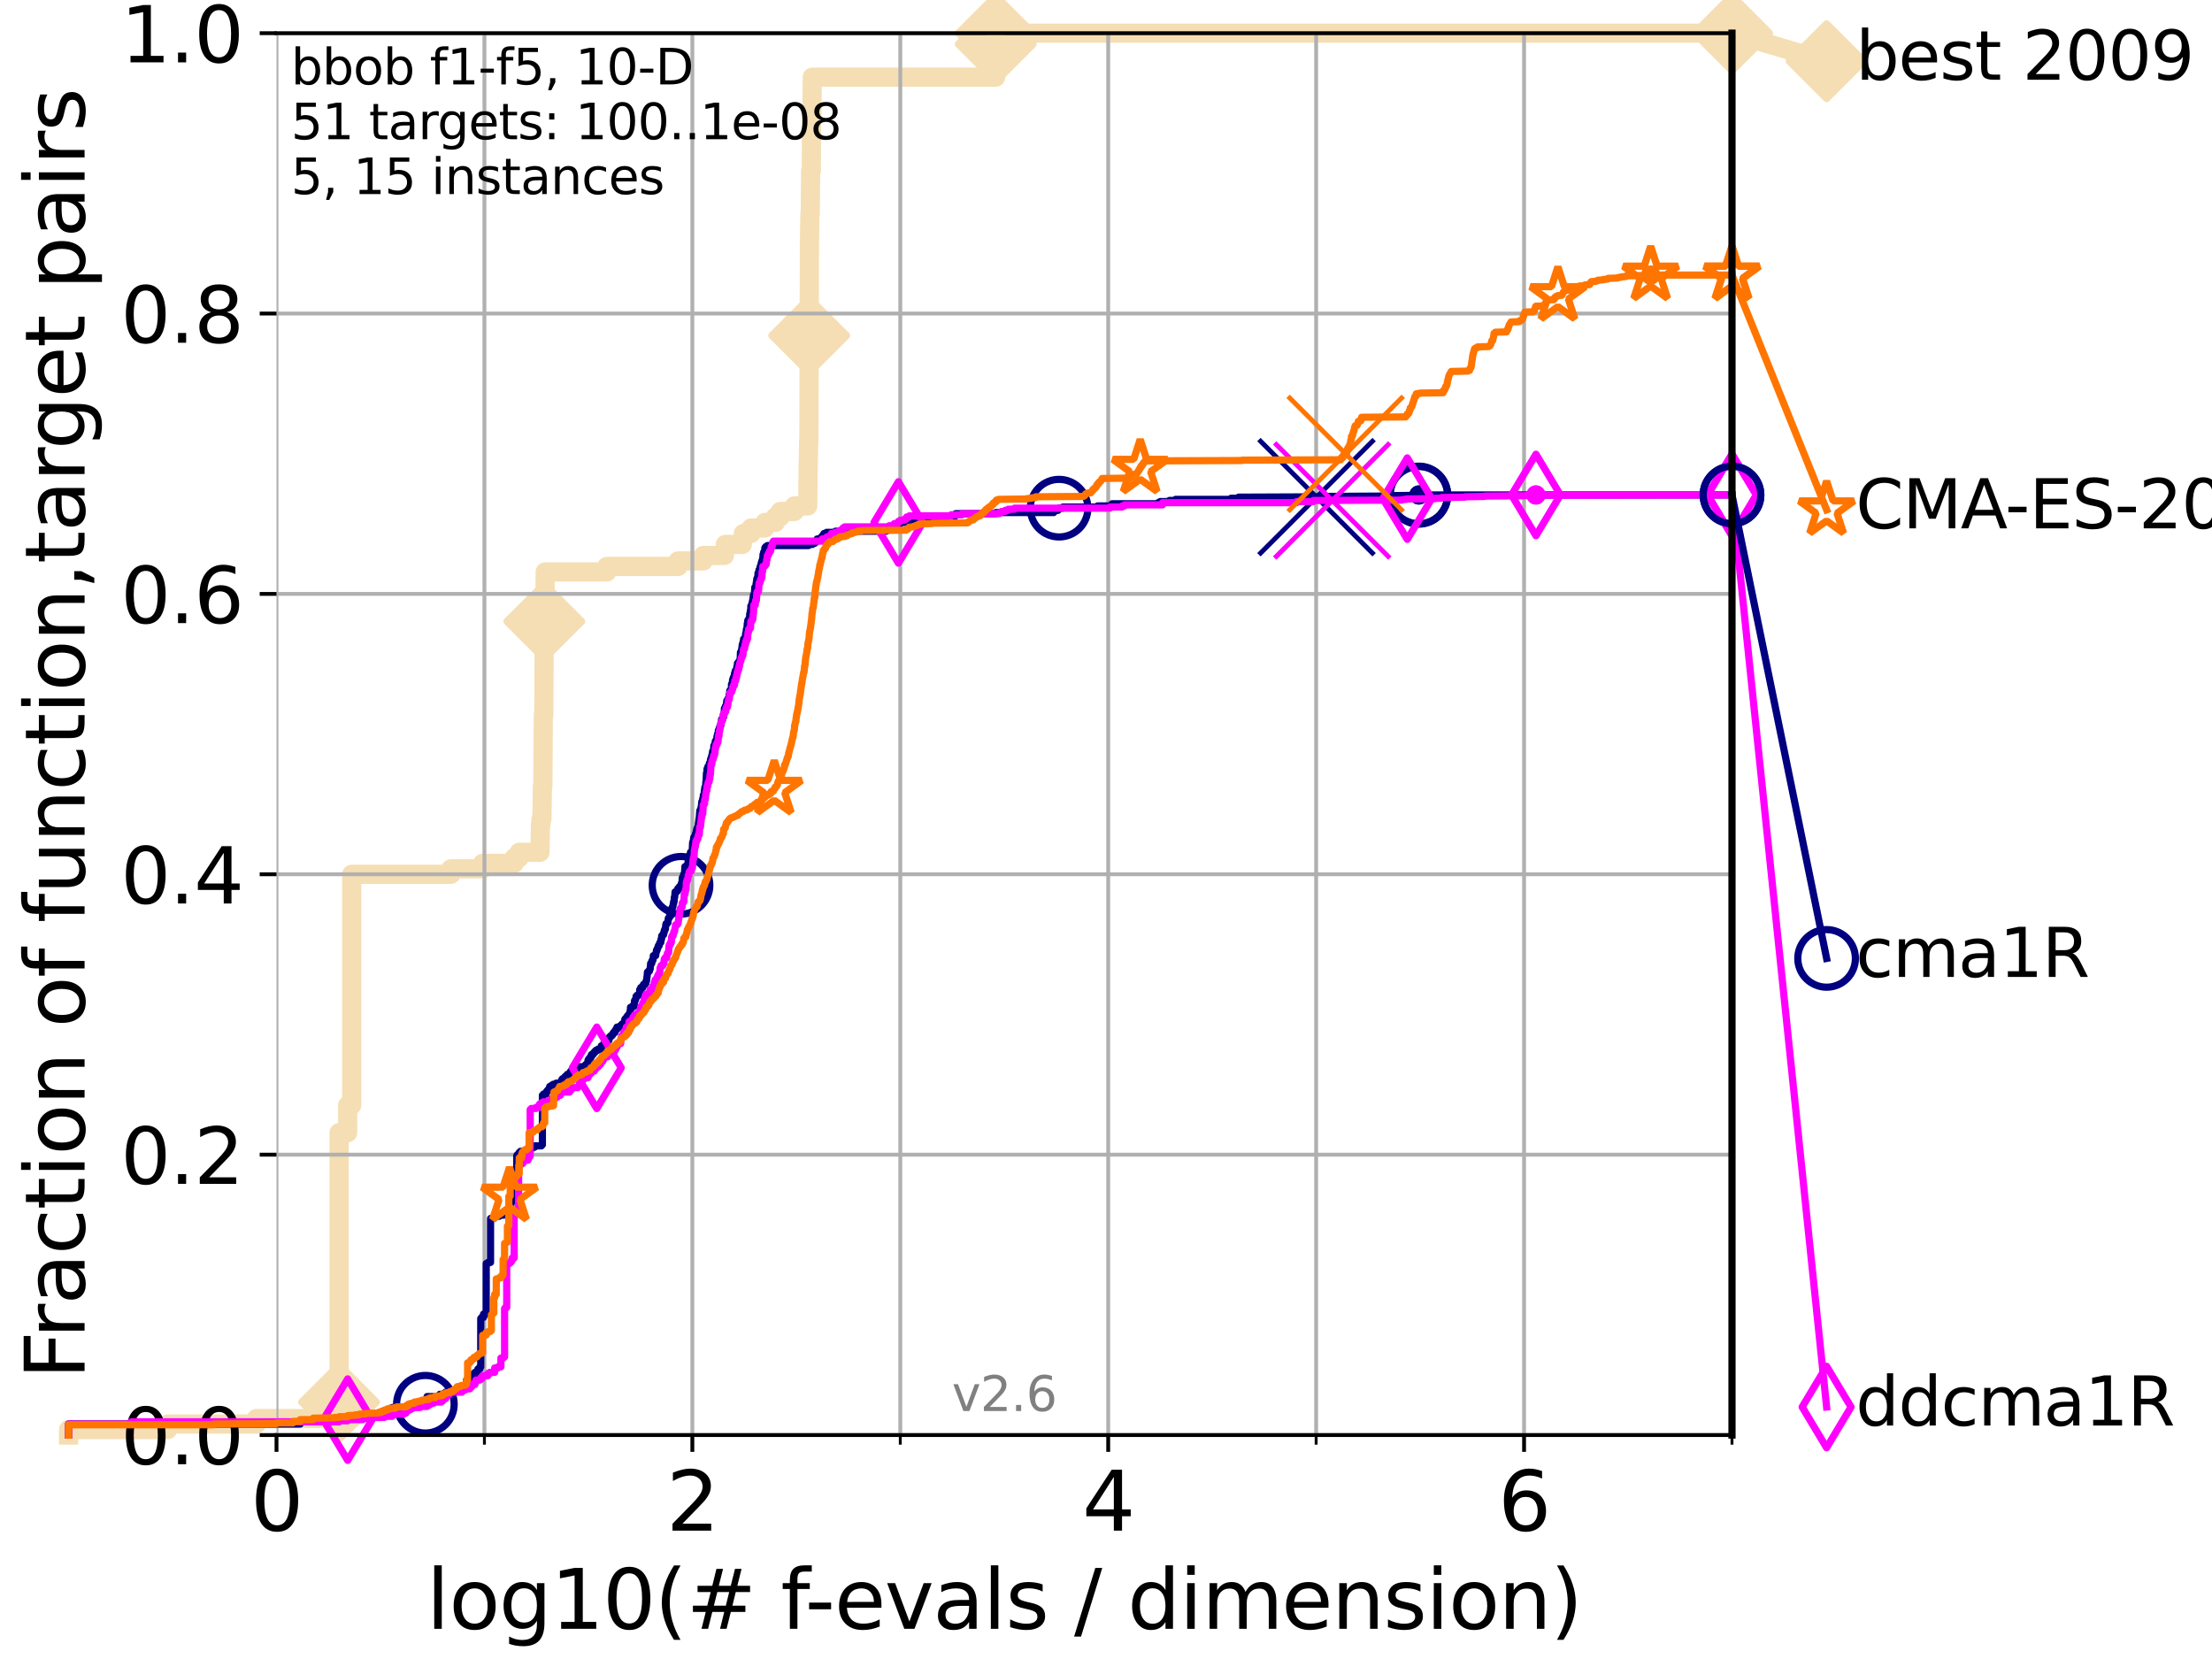 <?xml version="1.0" encoding="utf-8" standalone="no"?>
<!DOCTYPE svg PUBLIC "-//W3C//DTD SVG 1.1//EN"
  "http://www.w3.org/Graphics/SVG/1.1/DTD/svg11.dtd">
<svg xmlns:xlink="http://www.w3.org/1999/xlink" width="460.8pt" height="345.6pt" viewBox="0 0 460.8 345.6" xmlns="http://www.w3.org/2000/svg" version="1.1">
 <defs>
  <style type="text/css">*{stroke-linejoin: round; stroke-linecap: butt}</style>
 </defs>
 <g id="figure_1">
  <g id="patch_1">
   <path d="M 0 345.6 
L 460.8 345.6 
L 460.8 0 
L 0 0 
z
" style="fill: #ffffff"/>
  </g>
  <g id="axes_1">
   <g id="patch_2">
    <path d="M 57.6 298.944 
L 360.806 298.944 
L 360.806 6.912 
L 57.6 6.912 
z
" style="fill: #ffffff"/>
   </g>
   <g id="line2d_1">
    <path d="M 14.285 298.944 
L 14.285 297.799 
L 34.951 297.799 
L 34.951 296.654 
L 53.402 296.654 
L 53.402 295.508 
L 66.441 295.508 
L 66.441 293.218 
L 69.674 293.218 
L 69.674 292.073 
L 70.639 292.073 
L 70.639 235.957 
L 72.432 235.957 
L 72.432 230.231 
L 73.268 230.231 
L 73.268 182.131 
L 93.935 182.131 
L 93.935 180.986 
L 100.535 180.986 
L 100.535 179.841 
L 107.11 179.841 
L 107.11 178.696 
L 108.163 178.696 
L 108.163 177.55 
L 112.488 177.55 
L 112.589 171.824 
L 112.69 171.824 
L 112.69 170.679 
L 112.89 170.679 
L 112.989 163.808 
L 113.088 163.808 
L 113.186 148.92 
L 113.284 148.92 
L 113.381 129.451 
L 113.478 129.451 
L 113.574 119.144 
L 126.421 119.144 
L 126.421 117.999 
L 141.261 117.999 
L 141.261 116.853 
L 146.513 116.853 
L 146.513 115.708 
L 150.919 115.708 
L 150.919 114.563 
L 151.103 114.563 
L 151.103 113.418 
L 154.639 113.418 
L 154.639 112.273 
L 154.854 112.273 
L 154.854 111.127 
L 156.462 111.127 
L 156.462 109.982 
L 159.351 109.982 
L 159.351 108.837 
L 161.527 108.837 
L 161.527 107.692 
L 162.528 107.692 
L 162.528 106.546 
L 165.483 106.546 
L 165.483 105.401 
L 168.264 105.401 
L 168.374 96.239 
L 168.384 96.239 
L 168.462 91.659 
L 168.509 91.659 
L 168.617 50.43 
L 168.627 50.43 
L 168.72 44.704 
L 168.781 44.704 
L 168.878 35.543 
L 169.014 35.543 
L 169.065 24.09 
L 169.13 24.09 
L 169.215 16.074 
L 207.422 16.074 
L 207.425 6.912 
L 360.806 6.912 
L 360.806 6.912 
" style="fill: none; stroke: #f5deb3; stroke-width: 4; stroke-linecap: square"/>
   </g>
   <g id="line2d_2">
    <defs>
     <path id="m9d9cd77062" d="M -0 7.778 
L 7.778 0 
L 0 -7.778 
L -7.778 -0 
z
" style="stroke: #f5deb3; stroke-width: 1.5; stroke-linejoin: miter"/>
    </defs>
    <g>
     <use xlink:href="#m9d9cd77062" x="70.639" y="292.073" style="fill: #f5deb3; stroke: #f5deb3; stroke-width: 1.5; stroke-linejoin: miter"/>
     <use xlink:href="#m9d9cd77062" x="113.381" y="129.451" style="fill: #f5deb3; stroke: #f5deb3; stroke-width: 1.5; stroke-linejoin: miter"/>
     <use xlink:href="#m9d9cd77062" x="168.571" y="69.899" style="fill: #f5deb3; stroke: #f5deb3; stroke-width: 1.5; stroke-linejoin: miter"/>
     <use xlink:href="#m9d9cd77062" x="207.425" y="9.202" style="fill: #f5deb3; stroke: #f5deb3; stroke-width: 1.5; stroke-linejoin: miter"/>
     <use xlink:href="#m9d9cd77062" x="207.425" y="6.912" style="fill: #f5deb3; stroke: #f5deb3; stroke-width: 1.5; stroke-linejoin: miter"/>
     <use xlink:href="#m9d9cd77062" x="360.806" y="6.912" style="fill: #f5deb3; stroke: #f5deb3; stroke-width: 1.5; stroke-linejoin: miter"/>
    </g>
   </g>
   <g id="line2d_3">
    <path style="fill: none; stroke: #f5deb3; stroke-width: 4; stroke-linecap: square"/>
    <g/>
   </g>
   <g id="line2d_4">
    <path d="M 360.806 6.912 
L 380.515 12.753 
" style="fill: none; stroke: #f5deb3; stroke-width: 4; stroke-linecap: square"/>
    <g>
     <use xlink:href="#m9d9cd77062" x="360.806" y="6.912" style="fill: #f5deb3; stroke: #f5deb3; stroke-width: 1.5; stroke-linejoin: miter"/>
     <use xlink:href="#m9d9cd77062" x="380.515" y="12.753" style="fill: #f5deb3; stroke: #f5deb3; stroke-width: 1.5; stroke-linejoin: miter"/>
    </g>
   </g>
   <g id="matplotlib.axis_1">
    <g id="xtick_1">
     <g id="line2d_5">
      <path d="M 57.6 298.944 
L 57.6 6.912 
" clip-path="url(#p3242e96c42)" style="fill: none; stroke: #b0b0b0; stroke-width: 0.8; stroke-linecap: square"/>
     </g>
     <g id="line2d_6">
      <defs>
       <path id="md2badaf66d" d="M 0 0 
L 0 3.5 
" style="stroke: #000000; stroke-width: 0.8"/>
      </defs>
      <g>
       <use xlink:href="#md2badaf66d" x="57.6" y="298.944" style="stroke: #000000; stroke-width: 0.8"/>
      </g>
     </g>
     <g id="text_1">
      <!-- 0 -->
      <g transform="translate(52.192 318.861)scale(0.17 -0.17)">
       <defs>
        <path id="DejaVuSans-30" d="M 2034 4250 
Q 1547 4250 1301 3770 
Q 1056 3291 1056 2328 
Q 1056 1369 1301 889 
Q 1547 409 2034 409 
Q 2525 409 2770 889 
Q 3016 1369 3016 2328 
Q 3016 3291 2770 3770 
Q 2525 4250 2034 4250 
z
M 2034 4750 
Q 2819 4750 3233 4129 
Q 3647 3509 3647 2328 
Q 3647 1150 3233 529 
Q 2819 -91 2034 -91 
Q 1250 -91 836 529 
Q 422 1150 422 2328 
Q 422 3509 836 4129 
Q 1250 4750 2034 4750 
z
" transform="scale(0.016)"/>
       </defs>
       <use xlink:href="#DejaVuSans-30"/>
      </g>
     </g>
    </g>
    <g id="xtick_2">
     <g id="line2d_7">
      <path d="M 144.23 298.944 
L 144.23 6.912 
" clip-path="url(#p3242e96c42)" style="fill: none; stroke: #b0b0b0; stroke-width: 0.8; stroke-linecap: square"/>
     </g>
     <g id="line2d_8">
      <g>
       <use xlink:href="#md2badaf66d" x="144.23" y="298.944" style="stroke: #000000; stroke-width: 0.8"/>
      </g>
     </g>
     <g id="text_2">
      <!-- 2 -->
      <g transform="translate(138.822 318.861)scale(0.17 -0.17)">
       <defs>
        <path id="DejaVuSans-32" d="M 1228 531 
L 3431 531 
L 3431 0 
L 469 0 
L 469 531 
Q 828 903 1448 1529 
Q 2069 2156 2228 2338 
Q 2531 2678 2651 2914 
Q 2772 3150 2772 3378 
Q 2772 3750 2511 3984 
Q 2250 4219 1831 4219 
Q 1534 4219 1204 4116 
Q 875 4013 500 3803 
L 500 4441 
Q 881 4594 1212 4672 
Q 1544 4750 1819 4750 
Q 2544 4750 2975 4387 
Q 3406 4025 3406 3419 
Q 3406 3131 3298 2873 
Q 3191 2616 2906 2266 
Q 2828 2175 2409 1742 
Q 1991 1309 1228 531 
z
" transform="scale(0.016)"/>
       </defs>
       <use xlink:href="#DejaVuSans-32"/>
      </g>
     </g>
    </g>
    <g id="xtick_3">
     <g id="line2d_9">
      <path d="M 230.861 298.944 
L 230.861 6.912 
" clip-path="url(#p3242e96c42)" style="fill: none; stroke: #b0b0b0; stroke-width: 0.8; stroke-linecap: square"/>
     </g>
     <g id="line2d_10">
      <g>
       <use xlink:href="#md2badaf66d" x="230.861" y="298.944" style="stroke: #000000; stroke-width: 0.8"/>
      </g>
     </g>
     <g id="text_3">
      <!-- 4 -->
      <g transform="translate(225.453 318.861)scale(0.17 -0.17)">
       <defs>
        <path id="DejaVuSans-34" d="M 2419 4116 
L 825 1625 
L 2419 1625 
L 2419 4116 
z
M 2253 4666 
L 3047 4666 
L 3047 1625 
L 3713 1625 
L 3713 1100 
L 3047 1100 
L 3047 0 
L 2419 0 
L 2419 1100 
L 313 1100 
L 313 1709 
L 2253 4666 
z
" transform="scale(0.016)"/>
       </defs>
       <use xlink:href="#DejaVuSans-34"/>
      </g>
     </g>
    </g>
    <g id="xtick_4">
     <g id="line2d_11">
      <path d="M 317.491 298.944 
L 317.491 6.912 
" clip-path="url(#p3242e96c42)" style="fill: none; stroke: #b0b0b0; stroke-width: 0.8; stroke-linecap: square"/>
     </g>
     <g id="line2d_12">
      <g>
       <use xlink:href="#md2badaf66d" x="317.491" y="298.944" style="stroke: #000000; stroke-width: 0.8"/>
      </g>
     </g>
     <g id="text_4">
      <!-- 6 -->
      <g transform="translate(312.083 318.861)scale(0.17 -0.17)">
       <defs>
        <path id="DejaVuSans-36" d="M 2113 2584 
Q 1688 2584 1439 2293 
Q 1191 2003 1191 1497 
Q 1191 994 1439 701 
Q 1688 409 2113 409 
Q 2538 409 2786 701 
Q 3034 994 3034 1497 
Q 3034 2003 2786 2293 
Q 2538 2584 2113 2584 
z
M 3366 4563 
L 3366 3988 
Q 3128 4100 2886 4159 
Q 2644 4219 2406 4219 
Q 1781 4219 1451 3797 
Q 1122 3375 1075 2522 
Q 1259 2794 1537 2939 
Q 1816 3084 2150 3084 
Q 2853 3084 3261 2657 
Q 3669 2231 3669 1497 
Q 3669 778 3244 343 
Q 2819 -91 2113 -91 
Q 1303 -91 875 529 
Q 447 1150 447 2328 
Q 447 3434 972 4092 
Q 1497 4750 2381 4750 
Q 2619 4750 2861 4703 
Q 3103 4656 3366 4563 
z
" transform="scale(0.016)"/>
       </defs>
       <use xlink:href="#DejaVuSans-36"/>
      </g>
     </g>
    </g>
    <g id="xtick_5">
     <g id="line2d_13">
      <path d="M 100.915 298.944 
L 100.915 6.912 
" clip-path="url(#p3242e96c42)" style="fill: none; stroke: #b0b0b0; stroke-width: 0.8; stroke-linecap: square"/>
     </g>
     <g id="line2d_14">
      <defs>
       <path id="m9635fdcf69" d="M 0 0 
L 0 2 
" style="stroke: #000000; stroke-width: 0.6"/>
      </defs>
      <g>
       <use xlink:href="#m9635fdcf69" x="100.915" y="298.944" style="stroke: #000000; stroke-width: 0.6"/>
      </g>
     </g>
    </g>
    <g id="xtick_6">
     <g id="line2d_15">
      <path d="M 187.546 298.944 
L 187.546 6.912 
" clip-path="url(#p3242e96c42)" style="fill: none; stroke: #b0b0b0; stroke-width: 0.8; stroke-linecap: square"/>
     </g>
     <g id="line2d_16">
      <g>
       <use xlink:href="#m9635fdcf69" x="187.546" y="298.944" style="stroke: #000000; stroke-width: 0.6"/>
      </g>
     </g>
    </g>
    <g id="xtick_7">
     <g id="line2d_17">
      <path d="M 274.176 298.944 
L 274.176 6.912 
" clip-path="url(#p3242e96c42)" style="fill: none; stroke: #b0b0b0; stroke-width: 0.8; stroke-linecap: square"/>
     </g>
     <g id="line2d_18">
      <g>
       <use xlink:href="#m9635fdcf69" x="274.176" y="298.944" style="stroke: #000000; stroke-width: 0.6"/>
      </g>
     </g>
    </g>
    <g id="xtick_8">
     <g id="line2d_19">
      <path d="M 360.806 298.944 
L 360.806 6.912 
" clip-path="url(#p3242e96c42)" style="fill: none; stroke: #b0b0b0; stroke-width: 0.8; stroke-linecap: square"/>
     </g>
     <g id="line2d_20">
      <g>
       <use xlink:href="#m9635fdcf69" x="360.806" y="298.944" style="stroke: #000000; stroke-width: 0.6"/>
      </g>
     </g>
    </g>
    <g id="text_5">
     <!-- log10(# f-evals / dimension) -->
     <g transform="translate(88.823 339.314)scale(0.17 -0.17)">
      <defs>
       <path id="DejaVuSans-6c" d="M 603 4863 
L 1178 4863 
L 1178 0 
L 603 0 
L 603 4863 
z
" transform="scale(0.016)"/>
       <path id="DejaVuSans-6f" d="M 1959 3097 
Q 1497 3097 1228 2736 
Q 959 2375 959 1747 
Q 959 1119 1226 758 
Q 1494 397 1959 397 
Q 2419 397 2687 759 
Q 2956 1122 2956 1747 
Q 2956 2369 2687 2733 
Q 2419 3097 1959 3097 
z
M 1959 3584 
Q 2709 3584 3137 3096 
Q 3566 2609 3566 1747 
Q 3566 888 3137 398 
Q 2709 -91 1959 -91 
Q 1206 -91 779 398 
Q 353 888 353 1747 
Q 353 2609 779 3096 
Q 1206 3584 1959 3584 
z
" transform="scale(0.016)"/>
       <path id="DejaVuSans-67" d="M 2906 1791 
Q 2906 2416 2648 2759 
Q 2391 3103 1925 3103 
Q 1463 3103 1205 2759 
Q 947 2416 947 1791 
Q 947 1169 1205 825 
Q 1463 481 1925 481 
Q 2391 481 2648 825 
Q 2906 1169 2906 1791 
z
M 3481 434 
Q 3481 -459 3084 -895 
Q 2688 -1331 1869 -1331 
Q 1566 -1331 1297 -1286 
Q 1028 -1241 775 -1147 
L 775 -588 
Q 1028 -725 1275 -790 
Q 1522 -856 1778 -856 
Q 2344 -856 2625 -561 
Q 2906 -266 2906 331 
L 2906 616 
Q 2728 306 2450 153 
Q 2172 0 1784 0 
Q 1141 0 747 490 
Q 353 981 353 1791 
Q 353 2603 747 3093 
Q 1141 3584 1784 3584 
Q 2172 3584 2450 3431 
Q 2728 3278 2906 2969 
L 2906 3500 
L 3481 3500 
L 3481 434 
z
" transform="scale(0.016)"/>
       <path id="DejaVuSans-31" d="M 794 531 
L 1825 531 
L 1825 4091 
L 703 3866 
L 703 4441 
L 1819 4666 
L 2450 4666 
L 2450 531 
L 3481 531 
L 3481 0 
L 794 0 
L 794 531 
z
" transform="scale(0.016)"/>
       <path id="DejaVuSans-28" d="M 1984 4856 
Q 1566 4138 1362 3434 
Q 1159 2731 1159 2009 
Q 1159 1288 1364 580 
Q 1569 -128 1984 -844 
L 1484 -844 
Q 1016 -109 783 600 
Q 550 1309 550 2009 
Q 550 2706 781 3412 
Q 1013 4119 1484 4856 
L 1984 4856 
z
" transform="scale(0.016)"/>
       <path id="DejaVuSans-23" d="M 3272 2816 
L 2363 2816 
L 2100 1772 
L 3016 1772 
L 3272 2816 
z
M 2803 4594 
L 2478 3297 
L 3391 3297 
L 3719 4594 
L 4219 4594 
L 3897 3297 
L 4872 3297 
L 4872 2816 
L 3775 2816 
L 3519 1772 
L 4513 1772 
L 4513 1294 
L 3397 1294 
L 3072 0 
L 2572 0 
L 2894 1294 
L 1978 1294 
L 1656 0 
L 1153 0 
L 1478 1294 
L 494 1294 
L 494 1772 
L 1594 1772 
L 1856 2816 
L 850 2816 
L 850 3297 
L 1978 3297 
L 2297 4594 
L 2803 4594 
z
" transform="scale(0.016)"/>
       <path id="DejaVuSans-20" transform="scale(0.016)"/>
       <path id="DejaVuSans-66" d="M 2375 4863 
L 2375 4384 
L 1825 4384 
Q 1516 4384 1395 4259 
Q 1275 4134 1275 3809 
L 1275 3500 
L 2222 3500 
L 2222 3053 
L 1275 3053 
L 1275 0 
L 697 0 
L 697 3053 
L 147 3053 
L 147 3500 
L 697 3500 
L 697 3744 
Q 697 4328 969 4595 
Q 1241 4863 1831 4863 
L 2375 4863 
z
" transform="scale(0.016)"/>
       <path id="DejaVuSans-2d" d="M 313 2009 
L 1997 2009 
L 1997 1497 
L 313 1497 
L 313 2009 
z
" transform="scale(0.016)"/>
       <path id="DejaVuSans-65" d="M 3597 1894 
L 3597 1613 
L 953 1613 
Q 991 1019 1311 708 
Q 1631 397 2203 397 
Q 2534 397 2845 478 
Q 3156 559 3463 722 
L 3463 178 
Q 3153 47 2828 -22 
Q 2503 -91 2169 -91 
Q 1331 -91 842 396 
Q 353 884 353 1716 
Q 353 2575 817 3079 
Q 1281 3584 2069 3584 
Q 2775 3584 3186 3129 
Q 3597 2675 3597 1894 
z
M 3022 2063 
Q 3016 2534 2758 2815 
Q 2500 3097 2075 3097 
Q 1594 3097 1305 2825 
Q 1016 2553 972 2059 
L 3022 2063 
z
" transform="scale(0.016)"/>
       <path id="DejaVuSans-76" d="M 191 3500 
L 800 3500 
L 1894 563 
L 2988 3500 
L 3597 3500 
L 2284 0 
L 1503 0 
L 191 3500 
z
" transform="scale(0.016)"/>
       <path id="DejaVuSans-61" d="M 2194 1759 
Q 1497 1759 1228 1600 
Q 959 1441 959 1056 
Q 959 750 1161 570 
Q 1363 391 1709 391 
Q 2188 391 2477 730 
Q 2766 1069 2766 1631 
L 2766 1759 
L 2194 1759 
z
M 3341 1997 
L 3341 0 
L 2766 0 
L 2766 531 
Q 2569 213 2275 61 
Q 1981 -91 1556 -91 
Q 1019 -91 701 211 
Q 384 513 384 1019 
Q 384 1609 779 1909 
Q 1175 2209 1959 2209 
L 2766 2209 
L 2766 2266 
Q 2766 2663 2505 2880 
Q 2244 3097 1772 3097 
Q 1472 3097 1187 3025 
Q 903 2953 641 2809 
L 641 3341 
Q 956 3463 1253 3523 
Q 1550 3584 1831 3584 
Q 2591 3584 2966 3190 
Q 3341 2797 3341 1997 
z
" transform="scale(0.016)"/>
       <path id="DejaVuSans-73" d="M 2834 3397 
L 2834 2853 
Q 2591 2978 2328 3040 
Q 2066 3103 1784 3103 
Q 1356 3103 1142 2972 
Q 928 2841 928 2578 
Q 928 2378 1081 2264 
Q 1234 2150 1697 2047 
L 1894 2003 
Q 2506 1872 2764 1633 
Q 3022 1394 3022 966 
Q 3022 478 2636 193 
Q 2250 -91 1575 -91 
Q 1294 -91 989 -36 
Q 684 19 347 128 
L 347 722 
Q 666 556 975 473 
Q 1284 391 1588 391 
Q 1994 391 2212 530 
Q 2431 669 2431 922 
Q 2431 1156 2273 1281 
Q 2116 1406 1581 1522 
L 1381 1569 
Q 847 1681 609 1914 
Q 372 2147 372 2553 
Q 372 3047 722 3315 
Q 1072 3584 1716 3584 
Q 2034 3584 2315 3537 
Q 2597 3491 2834 3397 
z
" transform="scale(0.016)"/>
       <path id="DejaVuSans-2f" d="M 1625 4666 
L 2156 4666 
L 531 -594 
L 0 -594 
L 1625 4666 
z
" transform="scale(0.016)"/>
       <path id="DejaVuSans-64" d="M 2906 2969 
L 2906 4863 
L 3481 4863 
L 3481 0 
L 2906 0 
L 2906 525 
Q 2725 213 2448 61 
Q 2172 -91 1784 -91 
Q 1150 -91 751 415 
Q 353 922 353 1747 
Q 353 2572 751 3078 
Q 1150 3584 1784 3584 
Q 2172 3584 2448 3432 
Q 2725 3281 2906 2969 
z
M 947 1747 
Q 947 1113 1208 752 
Q 1469 391 1925 391 
Q 2381 391 2643 752 
Q 2906 1113 2906 1747 
Q 2906 2381 2643 2742 
Q 2381 3103 1925 3103 
Q 1469 3103 1208 2742 
Q 947 2381 947 1747 
z
" transform="scale(0.016)"/>
       <path id="DejaVuSans-69" d="M 603 3500 
L 1178 3500 
L 1178 0 
L 603 0 
L 603 3500 
z
M 603 4863 
L 1178 4863 
L 1178 4134 
L 603 4134 
L 603 4863 
z
" transform="scale(0.016)"/>
       <path id="DejaVuSans-6d" d="M 3328 2828 
Q 3544 3216 3844 3400 
Q 4144 3584 4550 3584 
Q 5097 3584 5394 3201 
Q 5691 2819 5691 2113 
L 5691 0 
L 5113 0 
L 5113 2094 
Q 5113 2597 4934 2840 
Q 4756 3084 4391 3084 
Q 3944 3084 3684 2787 
Q 3425 2491 3425 1978 
L 3425 0 
L 2847 0 
L 2847 2094 
Q 2847 2600 2669 2842 
Q 2491 3084 2119 3084 
Q 1678 3084 1418 2786 
Q 1159 2488 1159 1978 
L 1159 0 
L 581 0 
L 581 3500 
L 1159 3500 
L 1159 2956 
Q 1356 3278 1631 3431 
Q 1906 3584 2284 3584 
Q 2666 3584 2933 3390 
Q 3200 3197 3328 2828 
z
" transform="scale(0.016)"/>
       <path id="DejaVuSans-6e" d="M 3513 2113 
L 3513 0 
L 2938 0 
L 2938 2094 
Q 2938 2591 2744 2837 
Q 2550 3084 2163 3084 
Q 1697 3084 1428 2787 
Q 1159 2491 1159 1978 
L 1159 0 
L 581 0 
L 581 3500 
L 1159 3500 
L 1159 2956 
Q 1366 3272 1645 3428 
Q 1925 3584 2291 3584 
Q 2894 3584 3203 3211 
Q 3513 2838 3513 2113 
z
" transform="scale(0.016)"/>
       <path id="DejaVuSans-29" d="M 513 4856 
L 1013 4856 
Q 1481 4119 1714 3412 
Q 1947 2706 1947 2009 
Q 1947 1309 1714 600 
Q 1481 -109 1013 -844 
L 513 -844 
Q 928 -128 1133 580 
Q 1338 1288 1338 2009 
Q 1338 2731 1133 3434 
Q 928 4138 513 4856 
z
" transform="scale(0.016)"/>
      </defs>
      <use xlink:href="#DejaVuSans-6c"/>
      <use xlink:href="#DejaVuSans-6f" x="27.783"/>
      <use xlink:href="#DejaVuSans-67" x="88.965"/>
      <use xlink:href="#DejaVuSans-31" x="152.441"/>
      <use xlink:href="#DejaVuSans-30" x="216.064"/>
      <use xlink:href="#DejaVuSans-28" x="279.688"/>
      <use xlink:href="#DejaVuSans-23" x="318.701"/>
      <use xlink:href="#DejaVuSans-20" x="402.49"/>
      <use xlink:href="#DejaVuSans-66" x="434.277"/>
      <use xlink:href="#DejaVuSans-2d" x="463.982"/>
      <use xlink:href="#DejaVuSans-65" x="500.066"/>
      <use xlink:href="#DejaVuSans-76" x="561.59"/>
      <use xlink:href="#DejaVuSans-61" x="620.77"/>
      <use xlink:href="#DejaVuSans-6c" x="682.049"/>
      <use xlink:href="#DejaVuSans-73" x="709.832"/>
      <use xlink:href="#DejaVuSans-20" x="761.932"/>
      <use xlink:href="#DejaVuSans-2f" x="793.719"/>
      <use xlink:href="#DejaVuSans-20" x="827.41"/>
      <use xlink:href="#DejaVuSans-64" x="859.197"/>
      <use xlink:href="#DejaVuSans-69" x="922.674"/>
      <use xlink:href="#DejaVuSans-6d" x="950.457"/>
      <use xlink:href="#DejaVuSans-65" x="1047.869"/>
      <use xlink:href="#DejaVuSans-6e" x="1109.393"/>
      <use xlink:href="#DejaVuSans-73" x="1172.771"/>
      <use xlink:href="#DejaVuSans-69" x="1224.871"/>
      <use xlink:href="#DejaVuSans-6f" x="1252.654"/>
      <use xlink:href="#DejaVuSans-6e" x="1313.836"/>
      <use xlink:href="#DejaVuSans-29" x="1377.215"/>
     </g>
    </g>
   </g>
   <g id="matplotlib.axis_2">
    <g id="ytick_1">
     <g id="line2d_21">
      <path d="M 57.6 298.944 
L 360.806 298.944 
" clip-path="url(#p3242e96c42)" style="fill: none; stroke: #b0b0b0; stroke-width: 0.8; stroke-linecap: square"/>
     </g>
     <g id="line2d_22">
      <defs>
       <path id="m4fd9e1dd8f" d="M 0 0 
L -3.5 0 
" style="stroke: #000000; stroke-width: 0.8"/>
      </defs>
      <g>
       <use xlink:href="#m4fd9e1dd8f" x="57.6" y="298.944" style="stroke: #000000; stroke-width: 0.8"/>
      </g>
     </g>
     <g id="text_6">
      <!-- 0.0 -->
      <g transform="translate(25.155 305.023)scale(0.16 -0.16)">
       <defs>
        <path id="DejaVuSans-2e" d="M 684 794 
L 1344 794 
L 1344 0 
L 684 0 
L 684 794 
z
" transform="scale(0.016)"/>
       </defs>
       <use xlink:href="#DejaVuSans-30"/>
       <use xlink:href="#DejaVuSans-2e" x="63.623"/>
       <use xlink:href="#DejaVuSans-30" x="95.41"/>
      </g>
     </g>
    </g>
    <g id="ytick_2">
     <g id="line2d_23">
      <path d="M 57.6 240.538 
L 360.806 240.538 
" clip-path="url(#p3242e96c42)" style="fill: none; stroke: #b0b0b0; stroke-width: 0.8; stroke-linecap: square"/>
     </g>
     <g id="line2d_24">
      <g>
       <use xlink:href="#m4fd9e1dd8f" x="57.6" y="240.538" style="stroke: #000000; stroke-width: 0.8"/>
      </g>
     </g>
     <g id="text_7">
      <!-- 0.2 -->
      <g transform="translate(25.155 246.616)scale(0.16 -0.16)">
       <use xlink:href="#DejaVuSans-30"/>
       <use xlink:href="#DejaVuSans-2e" x="63.623"/>
       <use xlink:href="#DejaVuSans-32" x="95.41"/>
      </g>
     </g>
    </g>
    <g id="ytick_3">
     <g id="line2d_25">
      <path d="M 57.6 182.131 
L 360.806 182.131 
" clip-path="url(#p3242e96c42)" style="fill: none; stroke: #b0b0b0; stroke-width: 0.8; stroke-linecap: square"/>
     </g>
     <g id="line2d_26">
      <g>
       <use xlink:href="#m4fd9e1dd8f" x="57.6" y="182.131" style="stroke: #000000; stroke-width: 0.8"/>
      </g>
     </g>
     <g id="text_8">
      <!-- 0.4 -->
      <g transform="translate(25.155 188.21)scale(0.16 -0.16)">
       <use xlink:href="#DejaVuSans-30"/>
       <use xlink:href="#DejaVuSans-2e" x="63.623"/>
       <use xlink:href="#DejaVuSans-34" x="95.41"/>
      </g>
     </g>
    </g>
    <g id="ytick_4">
     <g id="line2d_27">
      <path d="M 57.6 123.725 
L 360.806 123.725 
" clip-path="url(#p3242e96c42)" style="fill: none; stroke: #b0b0b0; stroke-width: 0.8; stroke-linecap: square"/>
     </g>
     <g id="line2d_28">
      <g>
       <use xlink:href="#m4fd9e1dd8f" x="57.6" y="123.725" style="stroke: #000000; stroke-width: 0.8"/>
      </g>
     </g>
     <g id="text_9">
      <!-- 0.6 -->
      <g transform="translate(25.155 129.804)scale(0.16 -0.16)">
       <use xlink:href="#DejaVuSans-30"/>
       <use xlink:href="#DejaVuSans-2e" x="63.623"/>
       <use xlink:href="#DejaVuSans-36" x="95.41"/>
      </g>
     </g>
    </g>
    <g id="ytick_5">
     <g id="line2d_29">
      <path d="M 57.6 65.318 
L 360.806 65.318 
" clip-path="url(#p3242e96c42)" style="fill: none; stroke: #b0b0b0; stroke-width: 0.8; stroke-linecap: square"/>
     </g>
     <g id="line2d_30">
      <g>
       <use xlink:href="#m4fd9e1dd8f" x="57.6" y="65.318" style="stroke: #000000; stroke-width: 0.8"/>
      </g>
     </g>
     <g id="text_10">
      <!-- 0.8 -->
      <g transform="translate(25.155 71.397)scale(0.16 -0.16)">
       <defs>
        <path id="DejaVuSans-38" d="M 2034 2216 
Q 1584 2216 1326 1975 
Q 1069 1734 1069 1313 
Q 1069 891 1326 650 
Q 1584 409 2034 409 
Q 2484 409 2743 651 
Q 3003 894 3003 1313 
Q 3003 1734 2745 1975 
Q 2488 2216 2034 2216 
z
M 1403 2484 
Q 997 2584 770 2862 
Q 544 3141 544 3541 
Q 544 4100 942 4425 
Q 1341 4750 2034 4750 
Q 2731 4750 3128 4425 
Q 3525 4100 3525 3541 
Q 3525 3141 3298 2862 
Q 3072 2584 2669 2484 
Q 3125 2378 3379 2068 
Q 3634 1759 3634 1313 
Q 3634 634 3220 271 
Q 2806 -91 2034 -91 
Q 1263 -91 848 271 
Q 434 634 434 1313 
Q 434 1759 690 2068 
Q 947 2378 1403 2484 
z
M 1172 3481 
Q 1172 3119 1398 2916 
Q 1625 2713 2034 2713 
Q 2441 2713 2670 2916 
Q 2900 3119 2900 3481 
Q 2900 3844 2670 4047 
Q 2441 4250 2034 4250 
Q 1625 4250 1398 4047 
Q 1172 3844 1172 3481 
z
" transform="scale(0.016)"/>
       </defs>
       <use xlink:href="#DejaVuSans-30"/>
       <use xlink:href="#DejaVuSans-2e" x="63.623"/>
       <use xlink:href="#DejaVuSans-38" x="95.41"/>
      </g>
     </g>
    </g>
    <g id="ytick_6">
     <g id="line2d_31">
      <path d="M 57.6 6.912 
L 360.806 6.912 
" clip-path="url(#p3242e96c42)" style="fill: none; stroke: #b0b0b0; stroke-width: 0.8; stroke-linecap: square"/>
     </g>
     <g id="line2d_32">
      <g>
       <use xlink:href="#m4fd9e1dd8f" x="57.6" y="6.912" style="stroke: #000000; stroke-width: 0.8"/>
      </g>
     </g>
     <g id="text_11">
      <!-- 1.0 -->
      <g transform="translate(25.155 12.991)scale(0.16 -0.16)">
       <use xlink:href="#DejaVuSans-31"/>
       <use xlink:href="#DejaVuSans-2e" x="63.623"/>
       <use xlink:href="#DejaVuSans-30" x="95.41"/>
      </g>
     </g>
    </g>
    <g id="text_12">
     <!-- Fraction of function,target pairs -->
     <g transform="translate(17.62 287.313)rotate(-90)scale(0.17 -0.17)">
      <defs>
       <path id="DejaVuSans-46" d="M 628 4666 
L 3309 4666 
L 3309 4134 
L 1259 4134 
L 1259 2759 
L 3109 2759 
L 3109 2228 
L 1259 2228 
L 1259 0 
L 628 0 
L 628 4666 
z
" transform="scale(0.016)"/>
       <path id="DejaVuSans-72" d="M 2631 2963 
Q 2534 3019 2420 3045 
Q 2306 3072 2169 3072 
Q 1681 3072 1420 2755 
Q 1159 2438 1159 1844 
L 1159 0 
L 581 0 
L 581 3500 
L 1159 3500 
L 1159 2956 
Q 1341 3275 1631 3429 
Q 1922 3584 2338 3584 
Q 2397 3584 2469 3576 
Q 2541 3569 2628 3553 
L 2631 2963 
z
" transform="scale(0.016)"/>
       <path id="DejaVuSans-63" d="M 3122 3366 
L 3122 2828 
Q 2878 2963 2633 3030 
Q 2388 3097 2138 3097 
Q 1578 3097 1268 2742 
Q 959 2388 959 1747 
Q 959 1106 1268 751 
Q 1578 397 2138 397 
Q 2388 397 2633 464 
Q 2878 531 3122 666 
L 3122 134 
Q 2881 22 2623 -34 
Q 2366 -91 2075 -91 
Q 1284 -91 818 406 
Q 353 903 353 1747 
Q 353 2603 823 3093 
Q 1294 3584 2113 3584 
Q 2378 3584 2631 3529 
Q 2884 3475 3122 3366 
z
" transform="scale(0.016)"/>
       <path id="DejaVuSans-74" d="M 1172 4494 
L 1172 3500 
L 2356 3500 
L 2356 3053 
L 1172 3053 
L 1172 1153 
Q 1172 725 1289 603 
Q 1406 481 1766 481 
L 2356 481 
L 2356 0 
L 1766 0 
Q 1100 0 847 248 
Q 594 497 594 1153 
L 594 3053 
L 172 3053 
L 172 3500 
L 594 3500 
L 594 4494 
L 1172 4494 
z
" transform="scale(0.016)"/>
       <path id="DejaVuSans-75" d="M 544 1381 
L 544 3500 
L 1119 3500 
L 1119 1403 
Q 1119 906 1312 657 
Q 1506 409 1894 409 
Q 2359 409 2629 706 
Q 2900 1003 2900 1516 
L 2900 3500 
L 3475 3500 
L 3475 0 
L 2900 0 
L 2900 538 
Q 2691 219 2414 64 
Q 2138 -91 1772 -91 
Q 1169 -91 856 284 
Q 544 659 544 1381 
z
M 1991 3584 
L 1991 3584 
z
" transform="scale(0.016)"/>
       <path id="DejaVuSans-2c" d="M 750 794 
L 1409 794 
L 1409 256 
L 897 -744 
L 494 -744 
L 750 256 
L 750 794 
z
" transform="scale(0.016)"/>
       <path id="DejaVuSans-70" d="M 1159 525 
L 1159 -1331 
L 581 -1331 
L 581 3500 
L 1159 3500 
L 1159 2969 
Q 1341 3281 1617 3432 
Q 1894 3584 2278 3584 
Q 2916 3584 3314 3078 
Q 3713 2572 3713 1747 
Q 3713 922 3314 415 
Q 2916 -91 2278 -91 
Q 1894 -91 1617 61 
Q 1341 213 1159 525 
z
M 3116 1747 
Q 3116 2381 2855 2742 
Q 2594 3103 2138 3103 
Q 1681 3103 1420 2742 
Q 1159 2381 1159 1747 
Q 1159 1113 1420 752 
Q 1681 391 2138 391 
Q 2594 391 2855 752 
Q 3116 1113 3116 1747 
z
" transform="scale(0.016)"/>
      </defs>
      <use xlink:href="#DejaVuSans-46"/>
      <use xlink:href="#DejaVuSans-72" x="50.27"/>
      <use xlink:href="#DejaVuSans-61" x="91.383"/>
      <use xlink:href="#DejaVuSans-63" x="152.662"/>
      <use xlink:href="#DejaVuSans-74" x="207.643"/>
      <use xlink:href="#DejaVuSans-69" x="246.852"/>
      <use xlink:href="#DejaVuSans-6f" x="274.635"/>
      <use xlink:href="#DejaVuSans-6e" x="335.816"/>
      <use xlink:href="#DejaVuSans-20" x="399.195"/>
      <use xlink:href="#DejaVuSans-6f" x="430.982"/>
      <use xlink:href="#DejaVuSans-66" x="492.164"/>
      <use xlink:href="#DejaVuSans-20" x="527.369"/>
      <use xlink:href="#DejaVuSans-66" x="559.156"/>
      <use xlink:href="#DejaVuSans-75" x="594.361"/>
      <use xlink:href="#DejaVuSans-6e" x="657.74"/>
      <use xlink:href="#DejaVuSans-63" x="721.119"/>
      <use xlink:href="#DejaVuSans-74" x="776.1"/>
      <use xlink:href="#DejaVuSans-69" x="815.309"/>
      <use xlink:href="#DejaVuSans-6f" x="843.092"/>
      <use xlink:href="#DejaVuSans-6e" x="904.273"/>
      <use xlink:href="#DejaVuSans-2c" x="967.652"/>
      <use xlink:href="#DejaVuSans-74" x="999.439"/>
      <use xlink:href="#DejaVuSans-61" x="1038.648"/>
      <use xlink:href="#DejaVuSans-72" x="1099.928"/>
      <use xlink:href="#DejaVuSans-67" x="1139.291"/>
      <use xlink:href="#DejaVuSans-65" x="1202.768"/>
      <use xlink:href="#DejaVuSans-74" x="1264.291"/>
      <use xlink:href="#DejaVuSans-20" x="1303.5"/>
      <use xlink:href="#DejaVuSans-70" x="1335.287"/>
      <use xlink:href="#DejaVuSans-61" x="1398.764"/>
      <use xlink:href="#DejaVuSans-69" x="1460.043"/>
      <use xlink:href="#DejaVuSans-72" x="1487.826"/>
      <use xlink:href="#DejaVuSans-73" x="1528.939"/>
     </g>
    </g>
   </g>
   <g id="line2d_33">
    <defs>
     <path id="me877b0a673" d="M 0 1.5 
C 0.398 1.5 0.779 1.342 1.061 1.061 
C 1.342 0.779 1.5 0.398 1.5 0 
C 1.5 -0.398 1.342 -0.779 1.061 -1.061 
C 0.779 -1.342 0.398 -1.5 0 -1.5 
C -0.398 -1.5 -0.779 -1.342 -1.061 -1.061 
C -1.342 -0.779 -1.5 -0.398 -1.5 0 
C -1.5 0.398 -1.342 0.779 -1.061 1.061 
C -0.779 1.342 -0.398 1.5 0 1.5 
z
" style="stroke: #f5deb3"/>
    </defs>
    <g>
     <use xlink:href="#me877b0a673" x="207.425" y="6.912" style="fill: #f5deb3; stroke: #f5deb3"/>
     <use xlink:href="#me877b0a673" x="207.425" y="6.912" style="fill: #f5deb3; stroke: #f5deb3"/>
    </g>
   </g>
   <g id="line2d_34">
    <defs>
     <path id="m96961252b4" d="M 0 1.5 
C 0.398 1.5 0.779 1.342 1.061 1.061 
C 1.342 0.779 1.5 0.398 1.5 0 
C 1.5 -0.398 1.342 -0.779 1.061 -1.061 
C 0.779 -1.342 0.398 -1.5 0 -1.5 
C -0.398 -1.5 -0.779 -1.342 -1.061 -1.061 
C -1.342 -0.779 -1.5 -0.398 -1.5 0 
C -1.5 0.398 -1.342 0.779 -1.061 1.061 
C -0.779 1.342 -0.398 1.5 0 1.5 
z
" style="stroke: #000080"/>
    </defs>
    <g>
     <use xlink:href="#m96961252b4" x="295.574" y="103.111" style="fill: #000080; stroke: #000080"/>
     <use xlink:href="#m96961252b4" x="295.574" y="103.111" style="fill: #000080; stroke: #000080"/>
    </g>
   </g>
   <g id="line2d_35">
    <path d="M 14.285 298.944 
L 14.285 296.654 
L 62.535 296.654 
L 62.535 296.195 
L 65.227 296.195 
L 65.227 295.737 
L 66.441 295.737 
L 66.441 295.508 
L 72.432 295.508 
L 72.432 295.279 
L 73.268 295.279 
L 73.268 295.05 
L 74.069 295.05 
L 74.069 294.821 
L 79.481 294.821 
L 79.481 294.363 
L 80.621 294.363 
L 80.621 293.905 
L 81.166 293.905 
L 81.166 293.447 
L 81.696 293.447 
L 81.696 293.218 
L 85.039 293.218 
L 85.039 292.76 
L 88.249 292.76 
L 88.249 292.531 
L 88.614 292.531 
L 88.614 292.302 
L 88.972 292.302 
L 88.972 290.927 
L 91.617 290.927 
L 91.617 290.469 
L 92.52 290.469 
L 92.52 290.24 
L 92.812 290.24 
L 92.812 290.011 
L 93.382 290.011 
L 93.382 289.782 
L 94.736 289.782 
L 94.736 289.553 
L 95.753 289.553 
L 95.753 289.324 
L 96.241 289.324 
L 96.241 288.866 
L 96.718 288.866 
L 96.718 288.637 
L 96.951 288.637 
L 96.951 288.408 
L 97.182 288.408 
L 97.182 287.492 
L 97.635 287.492 
L 97.635 287.263 
L 97.858 287.263 
L 97.858 286.805 
L 98.295 286.805 
L 98.295 286.347 
L 98.933 286.347 
L 98.933 285.888 
L 99.347 285.888 
L 99.347 285.659 
L 99.55 285.659 
L 99.55 285.201 
L 99.95 285.201 
L 99.95 284.743 
L 100.147 284.743 
L 100.147 274.665 
L 100.342 274.665 
L 100.342 274.436 
L 100.726 274.436 
L 100.726 273.749 
L 101.288 273.749 
L 101.288 263.213 
L 101.653 263.213 
L 101.653 262.984 
L 102.188 262.984 
L 102.188 253.822 
L 102.878 253.822 
L 102.878 253.593 
L 103.047 253.593 
L 103.047 253.364 
L 104.029 253.364 
L 104.029 253.135 
L 104.962 253.135 
L 104.962 252.906 
L 105.705 252.906 
L 105.705 252.677 
L 106.138 252.677 
L 106.138 251.761 
L 106.28 251.761 
L 106.28 251.532 
L 106.421 251.532 
L 106.421 250.387 
L 106.699 250.387 
L 106.699 250.157 
L 106.837 250.157 
L 106.837 249.928 
L 107.11 249.928 
L 107.11 249.699 
L 107.644 249.699 
L 107.644 240.767 
L 107.775 240.767 
L 107.775 240.538 
L 108.034 240.538 
L 108.034 240.309 
L 108.163 240.309 
L 108.163 240.08 
L 108.417 240.08 
L 108.417 239.85 
L 110.221 239.85 
L 110.221 239.392 
L 110.562 239.392 
L 110.562 239.163 
L 111.007 239.163 
L 111.007 238.934 
L 111.442 238.934 
L 111.442 238.705 
L 112.79 238.705 
L 112.79 238.476 
L 112.989 238.476 
L 112.989 228.169 
L 113.186 228.169 
L 113.186 227.94 
L 113.765 227.94 
L 113.765 227.482 
L 113.954 227.482 
L 113.954 227.253 
L 114.142 227.253 
L 114.142 227.024 
L 114.419 227.024 
L 114.51 226.337 
L 114.872 226.337 
L 114.872 226.108 
L 115.227 226.108 
L 115.227 225.879 
L 115.833 225.879 
L 115.833 225.65 
L 116.908 225.65 
L 116.988 224.963 
L 117.147 224.963 
L 117.147 224.734 
L 117.618 224.734 
L 117.695 224.275 
L 118.077 224.275 
L 118.152 223.817 
L 118.672 223.817 
L 118.745 223.359 
L 118.89 223.359 
L 118.89 223.13 
L 120.351 223.13 
L 120.351 222.901 
L 120.748 222.901 
L 120.748 222.672 
L 120.879 222.672 
L 120.879 222.214 
L 121.831 222.214 
L 121.831 221.985 
L 122.016 221.985 
L 122.016 221.756 
L 122.259 221.756 
L 122.259 221.527 
L 122.44 221.527 
L 122.5 220.84 
L 122.619 220.84 
L 122.619 220.611 
L 122.971 220.611 
L 122.971 220.153 
L 123.203 220.153 
L 123.203 219.695 
L 123.545 219.695 
L 123.545 219.465 
L 123.714 219.465 
L 123.714 219.236 
L 123.936 219.236 
L 123.936 219.007 
L 124.156 219.007 
L 124.156 218.778 
L 124.589 218.778 
L 124.589 218.549 
L 125.219 218.549 
L 125.271 217.862 
L 125.679 217.862 
L 125.679 217.633 
L 125.83 217.633 
L 125.88 216.946 
L 126.127 216.946 
L 126.127 216.717 
L 126.852 216.717 
L 126.946 216.03 
L 127.181 216.03 
L 127.181 215.801 
L 127.458 215.801 
L 127.458 215.572 
L 127.641 215.572 
L 127.641 215.343 
L 127.777 215.343 
L 127.777 215.114 
L 128.09 215.114 
L 128.134 214.656 
L 128.31 214.656 
L 128.31 214.427 
L 128.528 214.427 
L 128.528 213.968 
L 129.125 213.968 
L 129.125 213.739 
L 129.417 213.739 
L 129.417 213.51 
L 129.623 213.51 
L 129.623 213.281 
L 130.067 213.281 
L 130.147 212.365 
L 130.305 212.365 
L 130.305 212.136 
L 130.618 212.136 
L 130.657 211.678 
L 130.85 211.678 
L 130.85 211.449 
L 131.04 211.449 
L 131.04 211.22 
L 131.191 211.22 
L 131.266 210.533 
L 131.341 210.533 
L 131.341 209.846 
L 131.711 209.846 
L 131.711 209.617 
L 132.109 209.617 
L 132.181 208.471 
L 132.323 208.471 
L 132.429 208.013 
L 132.499 208.013 
L 132.499 207.555 
L 132.709 207.555 
L 132.709 207.326 
L 133.12 207.326 
L 133.188 206.868 
L 133.256 206.868 
L 133.256 206.181 
L 133.49 206.181 
L 133.49 205.723 
L 133.918 205.723 
L 133.951 205.265 
L 134.08 205.265 
L 134.08 205.036 
L 134.432 205.036 
L 134.432 204.807 
L 134.558 204.807 
L 134.59 204.349 
L 134.684 204.349 
L 134.777 203.432 
L 134.808 203.432 
L 134.87 202.516 
L 135.085 202.516 
L 135.085 202.287 
L 135.298 202.287 
L 135.389 201.829 
L 135.449 201.829 
L 135.539 200.684 
L 135.776 200.684 
L 135.776 200.226 
L 135.894 200.226 
L 135.894 199.997 
L 136.04 199.997 
L 136.098 199.081 
L 136.584 199.081 
L 136.669 198.393 
L 136.725 198.393 
L 136.753 197.935 
L 136.892 197.935 
L 136.975 197.477 
L 137.058 197.477 
L 137.141 197.019 
L 137.305 197.019 
L 137.386 196.561 
L 137.467 196.561 
L 137.467 196.332 
L 137.655 196.332 
L 137.708 195.645 
L 137.814 195.645 
L 137.841 194.958 
L 138.025 194.958 
L 138.025 194.729 
L 138.233 194.729 
L 138.259 194.271 
L 138.362 194.271 
L 138.387 193.812 
L 138.49 193.812 
L 138.49 193.583 
L 138.617 193.583 
L 138.693 192.667 
L 138.743 192.667 
L 138.743 192.438 
L 138.969 192.438 
L 138.969 192.209 
L 139.142 192.209 
L 139.216 191.293 
L 139.387 191.293 
L 139.46 190.835 
L 139.701 190.835 
L 139.796 190.148 
L 139.844 190.148 
L 139.915 189.232 
L 140.033 189.232 
L 140.033 189.003 
L 140.15 189.003 
L 140.243 188.315 
L 140.313 188.315 
L 140.313 187.857 
L 140.428 187.857 
L 140.474 186.941 
L 140.543 186.941 
L 140.634 185.796 
L 140.973 185.796 
L 140.973 185.567 
L 141.173 185.567 
L 141.195 185.109 
L 141.524 185.109 
L 141.567 184.651 
L 141.868 184.651 
L 141.953 183.964 
L 142.059 183.964 
L 142.144 182.818 
L 142.415 182.818 
L 142.415 182.131 
L 142.58 182.131 
L 142.682 180.528 
L 143.146 180.528 
L 143.206 180.07 
L 143.265 180.07 
L 143.364 179.383 
L 143.384 179.383 
L 143.404 178.925 
L 143.502 178.925 
L 143.56 178.237 
L 143.754 178.237 
L 143.831 177.55 
L 144.098 177.55 
L 144.174 177.092 
L 144.212 177.092 
L 144.287 175.489 
L 144.343 175.489 
L 144.436 175.031 
L 144.455 175.031 
L 144.492 174.573 
L 144.584 174.573 
L 144.584 174.344 
L 144.823 174.344 
L 144.878 173.657 
L 145.004 173.657 
L 145.076 172.969 
L 145.13 172.969 
L 145.202 172.511 
L 145.397 172.511 
L 145.503 171.366 
L 145.521 171.366 
L 145.626 170.45 
L 145.661 170.45 
L 145.765 169.076 
L 145.782 169.076 
L 145.782 168.847 
L 145.938 168.847 
L 146.04 168.159 
L 146.092 168.159 
L 146.194 167.014 
L 146.312 167.014 
L 146.396 166.327 
L 146.513 166.327 
L 146.513 165.64 
L 146.662 165.64 
L 146.761 164.495 
L 146.827 164.495 
L 146.827 164.037 
L 146.974 164.037 
L 147.039 162.891 
L 147.087 162.891 
L 147.168 161.059 
L 147.232 161.059 
L 147.296 160.143 
L 147.376 160.143 
L 147.471 159.685 
L 147.723 159.685 
L 147.77 158.998 
L 147.925 158.998 
L 148.002 158.311 
L 148.048 158.311 
L 148.048 158.082 
L 148.186 158.082 
L 148.262 157.394 
L 148.338 157.394 
L 148.428 156.707 
L 148.458 156.707 
L 148.458 156.478 
L 148.638 156.478 
L 148.712 155.333 
L 148.889 155.333 
L 148.918 154.875 
L 149.006 154.875 
L 149.006 154.417 
L 149.151 154.417 
L 149.151 154.188 
L 149.267 154.188 
L 149.353 153.501 
L 149.382 153.501 
L 149.382 153.272 
L 149.51 153.272 
L 149.51 152.813 
L 149.623 152.813 
L 149.652 152.126 
L 149.778 152.126 
L 149.834 151.668 
L 149.904 151.668 
L 149.904 151.439 
L 150.07 151.439 
L 150.125 150.981 
L 150.207 150.981 
L 150.317 149.836 
L 150.493 149.836 
L 150.587 149.378 
L 150.734 149.378 
L 150.76 148.691 
L 150.853 148.691 
L 150.919 147.545 
L 151.116 147.545 
L 151.129 147.087 
L 151.298 147.087 
L 151.375 146.171 
L 151.414 146.171 
L 151.414 145.942 
L 151.681 145.942 
L 151.681 145.484 
L 151.833 145.484 
L 151.933 144.568 
L 152.008 144.568 
L 152.02 143.881 
L 152.206 143.881 
L 152.206 143.652 
L 152.353 143.652 
L 152.39 142.506 
L 152.547 142.506 
L 152.608 141.59 
L 152.692 141.59 
L 152.764 141.132 
L 152.918 141.132 
L 153.025 140.216 
L 153.166 140.216 
L 153.166 139.758 
L 153.329 139.758 
L 153.329 139.529 
L 153.456 139.529 
L 153.502 138.842 
L 153.594 138.842 
L 153.628 138.155 
L 153.832 138.155 
L 153.832 137.926 
L 153.967 137.926 
L 153.967 137.697 
L 154.168 137.697 
L 154.257 135.864 
L 154.4 135.864 
L 154.509 135.177 
L 154.531 135.177 
L 154.628 134.261 
L 154.715 134.261 
L 154.768 133.803 
L 154.843 133.803 
L 154.908 133.116 
L 155.109 133.116 
L 155.109 132.887 
L 155.256 132.887 
L 155.329 131.97 
L 155.392 131.97 
L 155.495 131.054 
L 155.599 131.054 
L 155.67 129.909 
L 155.711 129.909 
L 155.783 129.222 
L 155.925 129.222 
L 156.035 128.764 
L 156.136 128.764 
L 156.185 127.848 
L 156.265 127.848 
L 156.324 127.16 
L 156.394 127.16 
L 156.413 126.244 
L 156.541 126.244 
L 156.609 125.786 
L 156.677 125.786 
L 156.774 125.099 
L 156.822 125.099 
L 156.89 124.412 
L 156.947 124.412 
L 156.957 123.954 
L 157.137 123.954 
L 157.241 122.351 
L 157.447 122.351 
L 157.531 121.434 
L 157.568 121.434 
L 157.67 120.518 
L 157.78 120.518 
L 157.889 119.831 
L 157.899 119.831 
L 157.908 119.373 
L 158.053 119.373 
L 158.125 118.686 
L 158.357 118.686 
L 158.357 117.999 
L 158.472 117.999 
L 158.569 117.312 
L 158.604 117.312 
L 158.709 116.853 
L 158.77 116.853 
L 158.856 116.395 
L 158.891 116.395 
L 158.96 115.479 
L 159.02 115.479 
L 159.088 115.021 
L 159.25 115.021 
L 159.343 114.105 
L 159.519 114.105 
L 159.519 113.876 
L 159.866 113.876 
L 159.866 113.647 
L 168.447 113.647 
L 168.447 113.418 
L 169.23 113.418 
L 169.23 113.189 
L 169.712 113.189 
L 169.712 112.96 
L 169.996 112.96 
L 169.996 112.731 
L 170.143 112.731 
L 170.224 112.273 
L 171.056 112.273 
L 171.119 111.814 
L 171.471 111.814 
L 171.502 111.356 
L 171.665 111.356 
L 171.665 111.127 
L 172.196 111.127 
L 172.196 110.898 
L 174.015 110.898 
L 174.015 110.669 
L 184.594 110.669 
L 184.594 110.44 
L 185.239 110.44 
L 185.239 110.211 
L 185.555 110.211 
L 185.555 109.982 
L 185.819 109.982 
L 185.819 109.753 
L 186.527 109.753 
L 186.527 109.524 
L 186.836 109.524 
L 186.836 109.295 
L 187.398 109.295 
L 187.463 108.837 
L 188.581 108.837 
L 188.581 108.608 
L 196.999 108.608 
L 196.999 108.379 
L 197.441 108.379 
L 197.441 108.15 
L 197.616 108.15 
L 197.616 107.921 
L 198.631 107.921 
L 198.705 107.463 
L 199.08 107.463 
L 199.088 107.005 
L 207.448 107.005 
L 207.448 106.775 
L 219.502 106.775 
L 219.502 106.546 
L 219.737 106.546 
L 219.737 106.317 
L 220.412 106.317 
L 220.412 106.088 
L 220.624 106.088 
L 220.624 105.859 
L 221.42 105.859 
L 221.42 105.63 
L 228.645 105.63 
L 228.645 105.401 
L 231.67 105.401 
L 231.67 104.943 
L 241.259 104.943 
L 241.259 104.714 
L 241.676 104.714 
L 241.676 104.485 
L 243.608 104.485 
L 243.608 104.256 
L 244.896 104.256 
L 244.896 104.027 
L 256.453 104.027 
L 256.453 103.798 
L 258.018 103.798 
L 258.018 103.569 
L 276.127 103.493 
L 276.127 103.416 
L 288.259 103.34 
L 288.259 103.263 
L 295.574 103.187 
L 295.574 103.111 
L 360.806 103.111 
L 360.806 103.111 
" style="fill: none; stroke: #000080; stroke-width: 1.5; stroke-linecap: square"/>
   </g>
   <g id="line2d_36">
    <defs>
     <path id="m9e8ae3b739" d="M 0 6 
C 1.591 6 3.117 5.368 4.243 4.243 
C 5.368 3.117 6 1.591 6 0 
C 6 -1.591 5.368 -3.117 4.243 -4.243 
C 3.117 -5.368 1.591 -6 0 -6 
C -1.591 -6 -3.117 -5.368 -4.243 -4.243 
C -5.368 -3.117 -6 -1.591 -6 0 
C -6 1.591 -5.368 3.117 -4.243 4.243 
C -3.117 5.368 -1.591 6 0 6 
z
" style="stroke: #000080; stroke-width: 1.5"/>
    </defs>
    <g>
     <use xlink:href="#m9e8ae3b739" x="88.614" y="292.531" style="fill-opacity: 0; stroke: #000080; stroke-width: 1.5"/>
     <use xlink:href="#m9e8ae3b739" x="141.868" y="184.422" style="fill-opacity: 0; stroke: #000080; stroke-width: 1.5"/>
     <use xlink:href="#m9e8ae3b739" x="220.624" y="105.859" style="fill-opacity: 0; stroke: #000080; stroke-width: 1.5"/>
     <use xlink:href="#m9e8ae3b739" x="295.574" y="103.187" style="fill-opacity: 0; stroke: #000080; stroke-width: 1.5"/>
     <use xlink:href="#m9e8ae3b739" x="295.574" y="103.111" style="fill-opacity: 0; stroke: #000080; stroke-width: 1.5"/>
     <use xlink:href="#m9e8ae3b739" x="360.806" y="103.111" style="fill-opacity: 0; stroke: #000080; stroke-width: 1.5"/>
    </g>
   </g>
   <g id="line2d_37">
    <path style="fill: none; stroke: #000080; stroke-width: 1.5; stroke-linecap: square"/>
    <g/>
   </g>
   <g id="line2d_38">
    <path d="M 274.253 103.569 
" clip-path="url(#p3242e96c42)" style="fill: none; stroke: #000080; stroke-width: 1.5; stroke-linecap: square"/>
    <defs>
     <path id="m4072f50bb9" d="M -12 12 
L 12 -12 
M -12 -12 
L 12 12 
" style="stroke: #000080"/>
    </defs>
    <g clip-path="url(#p3242e96c42)">
     <use xlink:href="#m4072f50bb9" x="274.253" y="103.569" style="fill: #000080; stroke: #000080"/>
    </g>
   </g>
   <g id="line2d_39">
    <defs>
     <path id="m29d4564aff" d="M 0 1.5 
C 0.398 1.5 0.779 1.342 1.061 1.061 
C 1.342 0.779 1.5 0.398 1.5 0 
C 1.5 -0.398 1.342 -0.779 1.061 -1.061 
C 0.779 -1.342 0.398 -1.5 0 -1.5 
C -0.398 -1.5 -0.779 -1.342 -1.061 -1.061 
C -1.342 -0.779 -1.5 -0.398 -1.5 0 
C -1.5 0.398 -1.342 0.779 -1.061 1.061 
C -0.779 1.342 -0.398 1.5 0 1.5 
z
" style="stroke: #ff00ff"/>
    </defs>
    <g>
     <use xlink:href="#m29d4564aff" x="319.966" y="103.111" style="fill: #ff00ff; stroke: #ff00ff"/>
     <use xlink:href="#m29d4564aff" x="319.966" y="103.111" style="fill: #ff00ff; stroke: #ff00ff"/>
    </g>
   </g>
   <g id="line2d_40">
    <path d="M 14.285 298.944 
L 14.285 296.654 
L 27.324 296.654 
L 27.324 296.195 
L 70.639 296.195 
L 70.639 295.966 
L 72.432 295.966 
L 72.432 295.737 
L 75.575 295.737 
L 75.575 295.508 
L 76.285 295.508 
L 76.285 295.279 
L 80.06 295.279 
L 80.06 295.05 
L 81.696 295.05 
L 81.696 294.592 
L 84.143 294.592 
L 84.143 294.363 
L 84.596 294.363 
L 84.596 293.905 
L 85.039 293.905 
L 85.039 293.676 
L 85.471 293.676 
L 85.471 293.447 
L 85.894 293.447 
L 85.894 293.218 
L 87.496 293.218 
L 87.496 292.989 
L 88.972 292.989 
L 88.972 292.76 
L 89.324 292.76 
L 89.324 292.531 
L 89.669 292.531 
L 89.669 292.302 
L 90.341 292.302 
L 90.341 292.073 
L 91.923 292.073 
L 91.923 291.844 
L 92.224 291.844 
L 92.224 291.386 
L 92.812 291.386 
L 92.812 290.927 
L 93.099 290.927 
L 93.099 290.698 
L 93.382 290.698 
L 93.382 290.469 
L 93.66 290.469 
L 93.66 290.011 
L 96.241 290.011 
L 96.241 289.553 
L 96.951 289.553 
L 96.951 289.324 
L 97.858 289.324 
L 97.858 288.866 
L 98.295 288.866 
L 98.295 288.408 
L 98.933 288.408 
L 98.933 287.95 
L 99.141 287.95 
L 99.141 287.492 
L 99.95 287.492 
L 99.95 287.263 
L 100.342 287.263 
L 100.342 286.805 
L 100.535 286.805 
L 100.535 286.576 
L 101.653 286.576 
L 101.653 286.117 
L 102.011 286.117 
L 102.011 285.888 
L 103.047 285.888 
L 103.047 284.972 
L 103.707 284.972 
L 103.707 284.743 
L 104.345 284.743 
L 104.345 282.911 
L 104.809 282.911 
L 104.809 282.682 
L 105.113 282.682 
L 105.113 272.604 
L 105.263 272.604 
L 105.263 272.375 
L 105.559 272.375 
L 105.559 263.213 
L 106.138 263.213 
L 106.138 262.984 
L 106.421 262.984 
L 106.421 262.755 
L 106.561 262.755 
L 106.561 262.526 
L 106.699 262.526 
L 106.699 262.068 
L 107.11 262.068 
L 107.11 252.906 
L 107.512 252.906 
L 107.512 252.677 
L 107.905 252.677 
L 107.905 252.448 
L 108.034 252.448 
L 108.034 242.828 
L 108.163 242.828 
L 108.163 242.599 
L 108.543 242.599 
L 108.543 242.37 
L 108.915 242.37 
L 108.915 241.912 
L 109.28 241.912 
L 109.28 241.683 
L 109.99 241.683 
L 109.99 241.454 
L 110.106 241.454 
L 110.106 240.996 
L 110.336 240.996 
L 110.336 240.767 
L 110.449 240.767 
L 110.449 231.147 
L 110.675 231.147 
L 110.675 230.918 
L 111.656 230.918 
L 111.656 230.689 
L 112.386 230.689 
L 112.386 230.002 
L 112.69 230.002 
L 112.69 229.772 
L 113.186 229.772 
L 113.186 229.543 
L 114.419 229.543 
L 114.419 229.314 
L 114.782 229.314 
L 114.872 228.856 
L 115.227 228.856 
L 115.227 228.627 
L 116.002 228.627 
L 116.002 228.169 
L 116.746 228.169 
L 116.746 227.711 
L 116.908 227.711 
L 116.908 227.482 
L 118.672 227.482 
L 118.672 227.024 
L 119.034 227.024 
L 119.034 226.566 
L 120.351 226.566 
L 120.351 226.337 
L 120.617 226.337 
L 120.617 226.108 
L 120.748 226.108 
L 120.748 225.421 
L 121.073 225.421 
L 121.073 225.192 
L 121.329 225.192 
L 121.329 224.963 
L 121.456 224.963 
L 121.456 224.734 
L 121.769 224.734 
L 121.769 224.504 
L 122.5 224.504 
L 122.5 224.046 
L 122.678 224.046 
L 122.678 223.817 
L 122.913 223.817 
L 122.913 223.588 
L 123.145 223.588 
L 123.145 223.359 
L 123.318 223.359 
L 123.318 223.13 
L 123.825 223.13 
L 123.881 222.672 
L 124.102 222.672 
L 124.102 222.443 
L 124.32 222.443 
L 124.32 222.214 
L 124.642 222.214 
L 124.695 221.756 
L 125.064 221.756 
L 125.064 221.527 
L 125.219 221.527 
L 125.271 221.069 
L 125.578 221.069 
L 125.679 220.611 
L 125.83 220.611 
L 125.83 220.382 
L 125.979 220.382 
L 125.979 220.153 
L 126.614 220.153 
L 126.614 219.695 
L 126.757 219.695 
L 126.757 219.465 
L 127.32 219.465 
L 127.32 219.236 
L 127.731 219.236 
L 127.731 219.007 
L 128.045 219.007 
L 128.045 218.778 
L 128.178 218.778 
L 128.178 218.549 
L 128.31 218.549 
L 128.398 218.091 
L 128.571 218.091 
L 128.615 217.633 
L 128.744 217.633 
L 128.744 217.404 
L 129.293 217.404 
L 129.376 216.259 
L 129.417 216.259 
L 129.5 215.801 
L 129.745 215.801 
L 129.745 215.572 
L 129.907 215.572 
L 129.907 215.114 
L 130.027 215.114 
L 130.027 214.885 
L 130.226 214.885 
L 130.226 214.656 
L 130.423 214.656 
L 130.462 213.968 
L 130.888 213.968 
L 130.926 213.51 
L 131.04 213.51 
L 131.04 212.823 
L 131.416 212.823 
L 131.416 212.594 
L 131.747 212.594 
L 131.857 211.907 
L 132.109 211.907 
L 132.181 211.449 
L 132.639 211.449 
L 132.639 211.22 
L 132.847 211.22 
L 132.847 210.991 
L 133.154 210.991 
L 133.154 210.762 
L 133.39 210.762 
L 133.39 210.304 
L 133.524 210.304 
L 133.524 209.617 
L 133.788 209.617 
L 133.886 208.929 
L 134.209 208.929 
L 134.209 208.013 
L 134.4 208.013 
L 134.432 207.326 
L 134.59 207.326 
L 134.59 207.097 
L 135.085 207.097 
L 135.085 206.868 
L 135.359 206.868 
L 135.419 206.181 
L 135.747 206.181 
L 135.747 205.952 
L 135.864 205.952 
L 135.952 205.494 
L 136.156 205.494 
L 136.242 205.036 
L 136.271 205.036 
L 136.328 204.578 
L 136.471 204.578 
L 136.471 204.119 
L 136.753 204.119 
L 136.837 203.661 
L 136.92 203.661 
L 137.031 203.203 
L 137.141 203.203 
L 137.141 202.974 
L 137.386 202.974 
L 137.494 201.829 
L 137.521 201.829 
L 137.521 201.6 
L 137.655 201.6 
L 137.708 201.142 
L 138.077 201.142 
L 138.181 200.684 
L 138.284 200.684 
L 138.387 199.768 
L 138.541 199.768 
L 138.541 199.539 
L 138.894 199.539 
L 138.944 198.851 
L 139.018 198.851 
L 139.018 198.622 
L 139.142 198.622 
L 139.142 198.393 
L 139.289 198.393 
L 139.363 197.019 
L 139.435 197.019 
L 139.435 196.79 
L 139.653 196.79 
L 139.677 196.332 
L 139.844 196.332 
L 139.915 195.187 
L 140.009 195.187 
L 140.009 194.958 
L 140.22 194.958 
L 140.313 194.271 
L 140.405 194.271 
L 140.405 194.042 
L 140.52 194.042 
L 140.612 193.354 
L 140.634 193.354 
L 140.725 192.667 
L 141.062 192.667 
L 141.062 192.438 
L 141.239 192.438 
L 141.349 191.522 
L 141.393 191.522 
L 141.459 190.835 
L 141.546 190.835 
L 141.654 189.461 
L 141.718 189.461 
L 141.718 189.232 
L 141.89 189.232 
L 141.89 189.003 
L 142.08 189.003 
L 142.144 188.086 
L 142.311 188.086 
L 142.311 187.857 
L 142.456 187.857 
L 142.539 186.254 
L 142.703 186.254 
L 142.804 185.338 
L 142.926 185.338 
L 142.986 183.735 
L 143.086 183.735 
L 143.126 183.276 
L 143.226 183.276 
L 143.325 182.818 
L 143.345 182.818 
L 143.364 182.36 
L 143.502 182.36 
L 143.56 181.673 
L 143.696 181.673 
L 143.696 181.444 
L 144.022 181.444 
L 144.117 180.757 
L 144.249 180.757 
L 144.343 179.383 
L 144.362 179.383 
L 144.436 178.696 
L 144.566 178.696 
L 144.658 177.092 
L 144.695 177.092 
L 144.786 176.405 
L 144.859 176.405 
L 144.968 175.26 
L 145.13 175.26 
L 145.166 174.802 
L 145.344 174.802 
L 145.45 174.115 
L 145.486 174.115 
L 145.486 173.886 
L 145.678 173.886 
L 145.748 172.282 
L 145.92 172.282 
L 146.023 171.137 
L 146.04 171.137 
L 146.126 170.221 
L 146.211 170.221 
L 146.244 169.534 
L 146.396 169.534 
L 146.496 167.701 
L 146.613 167.701 
L 146.613 167.472 
L 146.761 167.472 
L 146.81 166.556 
L 146.925 166.556 
L 147.022 165.411 
L 147.071 165.411 
L 147.152 164.724 
L 147.248 164.724 
L 147.296 163.808 
L 147.424 163.808 
L 147.487 163.12 
L 147.582 163.12 
L 147.582 162.891 
L 147.707 162.891 
L 147.816 162.204 
L 147.863 162.204 
L 147.94 161.288 
L 148.002 161.288 
L 148.109 159.456 
L 148.125 159.456 
L 148.125 159.227 
L 148.277 159.227 
L 148.307 158.54 
L 148.398 158.54 
L 148.488 158.082 
L 148.593 158.082 
L 148.652 157.394 
L 148.815 157.394 
L 148.918 156.936 
L 148.933 156.936 
L 148.977 156.02 
L 149.05 156.02 
L 149.093 155.562 
L 149.166 155.562 
L 149.18 155.104 
L 149.367 155.104 
L 149.425 154.646 
L 149.553 154.646 
L 149.652 153.73 
L 149.666 153.73 
L 149.666 153.272 
L 149.792 153.272 
L 149.834 152.355 
L 149.918 152.355 
L 150.015 151.439 
L 150.056 151.439 
L 150.097 150.752 
L 150.248 150.752 
L 150.276 150.294 
L 150.371 150.294 
L 150.371 150.065 
L 150.52 150.065 
L 150.6 149.378 
L 150.64 149.378 
L 150.64 148.92 
L 150.84 148.92 
L 150.853 148.462 
L 151.024 148.462 
L 151.024 148.233 
L 151.181 148.233 
L 151.233 147.545 
L 151.362 147.545 
L 151.362 147.316 
L 151.516 147.316 
L 151.542 146.858 
L 151.631 146.858 
L 151.732 145.942 
L 151.782 145.942 
L 151.782 145.713 
L 151.908 145.713 
L 152.008 144.797 
L 152.045 144.797 
L 152.057 144.339 
L 152.279 144.339 
L 152.279 144.11 
L 152.45 144.11 
L 152.535 143.652 
L 152.596 143.652 
L 152.62 143.194 
L 152.74 143.194 
L 152.811 142.736 
L 153.001 142.736 
L 153.072 141.819 
L 153.259 141.819 
L 153.317 141.132 
L 153.444 141.132 
L 153.502 140.445 
L 153.571 140.445 
L 153.605 139.987 
L 153.696 139.987 
L 153.742 139.529 
L 153.877 139.529 
L 153.922 138.842 
L 154.046 138.842 
L 154.09 138.155 
L 154.157 138.155 
L 154.246 137.697 
L 154.345 137.697 
L 154.421 137.009 
L 154.563 137.009 
L 154.628 136.551 
L 154.758 136.551 
L 154.854 135.406 
L 154.908 135.406 
L 154.908 135.177 
L 155.099 135.177 
L 155.204 134.261 
L 155.319 134.261 
L 155.361 133.574 
L 155.537 133.574 
L 155.537 133.116 
L 155.721 133.116 
L 155.823 131.741 
L 155.904 131.741 
L 155.965 131.054 
L 156.215 131.054 
L 156.215 130.825 
L 156.344 130.825 
L 156.413 129.451 
L 156.57 129.451 
L 156.57 129.222 
L 156.716 129.222 
L 156.716 128.993 
L 156.832 128.993 
L 156.928 127.848 
L 156.957 127.848 
L 157.052 126.015 
L 157.345 126.015 
L 157.401 125.099 
L 157.559 125.099 
L 157.67 123.496 
L 157.762 123.496 
L 157.762 123.267 
L 158.007 123.267 
L 158.116 121.663 
L 158.143 121.663 
L 158.143 121.434 
L 158.312 121.434 
L 158.419 120.747 
L 158.551 120.747 
L 158.648 120.289 
L 158.717 120.289 
L 158.752 119.144 
L 158.848 119.144 
L 158.908 117.999 
L 159.267 117.999 
L 159.267 117.77 
L 159.477 117.77 
L 159.477 117.541 
L 159.619 117.541 
L 159.701 116.624 
L 159.776 116.624 
L 159.866 115.708 
L 160.045 115.708 
L 160.11 115.25 
L 160.247 115.25 
L 160.311 114.792 
L 160.542 114.792 
L 160.652 113.876 
L 160.848 113.876 
L 160.956 112.96 
L 161.118 112.96 
L 161.118 112.731 
L 171.262 112.731 
L 171.28 112.273 
L 171.999 112.273 
L 171.999 112.044 
L 172.34 112.044 
L 172.34 111.814 
L 172.938 111.814 
L 172.938 111.585 
L 173.149 111.585 
L 173.202 111.127 
L 173.937 111.127 
L 173.937 110.898 
L 174.675 110.898 
L 174.675 110.669 
L 175.081 110.669 
L 175.081 110.44 
L 175.421 110.44 
L 175.421 110.211 
L 175.613 110.211 
L 175.613 109.982 
L 175.951 109.982 
L 175.951 109.753 
L 185.226 109.753 
L 185.226 109.524 
L 186.065 109.524 
L 186.065 109.295 
L 186.319 109.295 
L 186.319 109.066 
L 186.992 109.066 
L 186.992 108.837 
L 187.158 108.837 
L 187.158 108.608 
L 187.564 108.608 
L 187.564 108.379 
L 188.383 108.379 
L 188.383 108.15 
L 188.757 108.15 
L 188.757 107.921 
L 188.883 107.921 
L 188.883 107.692 
L 189.429 107.692 
L 189.429 107.463 
L 198.159 107.463 
L 198.159 107.234 
L 200.406 107.234 
L 200.406 107.005 
L 208.137 107.005 
L 208.137 106.775 
L 208.62 106.775 
L 208.62 106.546 
L 209.386 106.546 
L 209.386 106.317 
L 210.022 106.317 
L 210.022 106.088 
L 211.327 106.088 
L 211.327 105.859 
L 231.205 105.859 
L 231.205 105.63 
L 233.749 105.63 
L 233.749 105.401 
L 234.253 105.401 
L 234.253 105.172 
L 242.18 105.172 
L 242.18 104.714 
L 270.103 104.714 
L 270.103 104.485 
L 273.625 104.485 
L 273.625 104.256 
L 291.968 104.18 
L 291.968 104.103 
L 292.924 104.027 
L 292.924 103.951 
L 299.075 103.874 
L 299.075 103.798 
L 300.288 103.798 
L 300.288 103.645 
L 305.153 103.569 
L 305.153 103.493 
L 309.26 103.416 
L 309.26 103.34 
L 317.846 103.263 
L 317.846 103.187 
L 360.806 103.111 
L 360.806 103.111 
" style="fill: none; stroke: #ff00ff; stroke-width: 1.5; stroke-linecap: square"/>
   </g>
   <g id="line2d_41">
    <defs>
     <path id="m9332be6a47" d="M -0 8.485 
L 5.091 0 
L 0 -8.485 
L -5.091 -0 
z
" style="stroke: #ff00ff; stroke-width: 1.5; stroke-linejoin: miter"/>
    </defs>
    <g>
     <use xlink:href="#m9332be6a47" x="72.432" y="295.737" style="fill-opacity: 0; stroke: #ff00ff; stroke-width: 1.5; stroke-linejoin: miter"/>
     <use xlink:href="#m9332be6a47" x="124.32" y="222.443" style="fill-opacity: 0; stroke: #ff00ff; stroke-width: 1.5; stroke-linejoin: miter"/>
     <use xlink:href="#m9332be6a47" x="187.158" y="108.837" style="fill-opacity: 0; stroke: #ff00ff; stroke-width: 1.5; stroke-linejoin: miter"/>
     <use xlink:href="#m9332be6a47" x="293.164" y="103.874" style="fill-opacity: 0; stroke: #ff00ff; stroke-width: 1.5; stroke-linejoin: miter"/>
     <use xlink:href="#m9332be6a47" x="319.966" y="103.111" style="fill-opacity: 0; stroke: #ff00ff; stroke-width: 1.5; stroke-linejoin: miter"/>
     <use xlink:href="#m9332be6a47" x="360.806" y="103.111" style="fill-opacity: 0; stroke: #ff00ff; stroke-width: 1.5; stroke-linejoin: miter"/>
    </g>
   </g>
   <g id="line2d_42">
    <path style="fill: none; stroke: #ff00ff; stroke-width: 1.5; stroke-linecap: square"/>
    <g/>
   </g>
   <g id="line2d_43">
    <path d="M 277.527 104.256 
" clip-path="url(#p3242e96c42)" style="fill: none; stroke: #ff00ff; stroke-width: 1.5; stroke-linecap: square"/>
    <defs>
     <path id="mb689358076" d="M -12 12 
L 12 -12 
M -12 -12 
L 12 12 
" style="stroke: #ff00ff"/>
    </defs>
    <g clip-path="url(#p3242e96c42)">
     <use xlink:href="#mb689358076" x="277.527" y="104.256" style="fill: #ff00ff; stroke: #ff00ff"/>
    </g>
   </g>
   <g id="line2d_44">
    <defs>
     <path id="m856f6355cb" d="M 0 1.5 
C 0.398 1.5 0.779 1.342 1.061 1.061 
C 1.342 0.779 1.5 0.398 1.5 0 
C 1.5 -0.398 1.342 -0.779 1.061 -1.061 
C 0.779 -1.342 0.398 -1.5 0 -1.5 
C -0.398 -1.5 -0.779 -1.342 -1.061 -1.061 
C -1.342 -0.779 -1.5 -0.398 -1.5 0 
C -1.5 0.398 -1.342 0.779 -1.061 1.061 
C -0.779 1.342 -0.398 1.5 0 1.5 
z
" style="stroke: #ff7500"/>
    </defs>
    <g>
     <use xlink:href="#m856f6355cb" x="343.862" y="57.302" style="fill: #ff7500; stroke: #ff7500"/>
     <use xlink:href="#m856f6355cb" x="343.862" y="57.302" style="fill: #ff7500; stroke: #ff7500"/>
    </g>
   </g>
   <g id="line2d_45">
    <path d="M 14.285 298.944 
L 14.285 296.806 
L 44.561 296.806 
L 44.561 296.654 
L 57.6 296.577 
L 57.6 296.425 
L 61.03 296.425 
L 61.03 296.119 
L 62.535 296.119 
L 62.535 295.737 
L 65.227 295.737 
L 65.227 295.432 
L 69.674 295.356 
L 69.674 295.279 
L 70.639 295.279 
L 70.639 295.127 
L 72.432 295.127 
L 72.432 294.898 
L 74.069 294.821 
L 74.069 294.745 
L 74.837 294.745 
L 74.837 294.592 
L 76.285 294.516 
L 76.285 294.439 
L 78.883 294.363 
L 78.883 294.21 
L 79.481 294.21 
L 79.481 293.981 
L 80.06 293.981 
L 80.06 293.752 
L 80.621 293.752 
L 80.621 293.523 
L 81.166 293.523 
L 81.166 293.371 
L 82.212 293.371 
L 82.212 293.218 
L 82.713 293.218 
L 82.713 293.065 
L 84.596 293.065 
L 84.596 292.836 
L 85.039 292.836 
L 85.039 292.531 
L 85.471 292.531 
L 85.471 292.378 
L 86.307 292.302 
L 86.307 292.073 
L 87.108 291.996 
L 87.108 291.92 
L 87.876 291.844 
L 87.876 291.691 
L 88.614 291.615 
L 88.614 291.538 
L 89.324 291.538 
L 89.324 291.309 
L 89.669 291.309 
L 89.669 291.156 
L 90.668 291.156 
L 90.668 290.851 
L 91.923 290.775 
L 91.923 290.698 
L 92.224 290.698 
L 92.224 290.393 
L 92.812 290.317 
L 92.812 290.164 
L 93.66 290.088 
L 93.66 289.935 
L 94.206 289.935 
L 94.206 289.706 
L 94.472 289.706 
L 94.472 289.553 
L 94.736 289.553 
L 94.736 289.4 
L 94.995 289.4 
L 94.995 289.171 
L 95.251 289.171 
L 95.251 288.866 
L 95.999 288.79 
L 95.999 288.637 
L 96.951 288.561 
L 96.951 288.332 
L 97.182 288.332 
L 97.182 287.492 
L 97.41 287.492 
L 97.41 283.903 
L 97.858 283.903 
L 97.858 283.674 
L 98.078 283.674 
L 98.078 283.293 
L 98.51 283.216 
L 98.51 283.064 
L 98.723 283.064 
L 98.723 282.758 
L 99.347 282.682 
L 99.347 282.376 
L 99.55 282.376 
L 99.55 282.224 
L 99.751 282.224 
L 99.751 282.071 
L 99.95 282.071 
L 99.95 281.918 
L 100.342 281.918 
L 100.342 281.766 
L 100.535 281.766 
L 100.535 278.177 
L 101.288 278.101 
L 101.288 277.566 
L 101.833 277.49 
L 101.833 277.337 
L 102.188 277.337 
L 102.188 277.185 
L 102.363 277.185 
L 102.363 273.902 
L 102.536 273.902 
L 102.536 273.673 
L 102.708 273.673 
L 102.708 273.52 
L 102.878 273.52 
L 102.878 270.313 
L 103.047 270.313 
L 103.047 269.626 
L 103.38 269.626 
L 103.38 266.42 
L 103.869 266.343 
L 103.869 266.267 
L 104.345 266.191 
L 104.345 265.885 
L 104.656 265.809 
L 104.656 265.503 
L 104.809 265.503 
L 104.809 262.373 
L 104.962 262.373 
L 104.962 262.22 
L 105.113 262.22 
L 105.113 259.014 
L 105.411 258.938 
L 105.411 258.861 
L 105.705 258.785 
L 105.705 255.426 
L 105.995 255.349 
L 105.995 249.241 
L 106.28 249.165 
L 106.28 245.729 
L 106.421 245.729 
L 106.421 245.577 
L 106.974 245.5 
L 106.974 245.348 
L 107.379 245.271 
L 107.379 245.118 
L 107.644 245.042 
L 107.644 244.813 
L 107.775 244.813 
L 107.775 244.66 
L 108.034 244.584 
L 108.034 244.508 
L 108.163 244.508 
L 108.163 241.225 
L 108.668 241.225 
L 108.668 240.461 
L 108.792 240.461 
L 108.792 240.08 
L 108.915 240.08 
L 108.915 239.927 
L 109.038 239.927 
L 109.038 239.774 
L 109.28 239.774 
L 109.28 239.545 
L 109.757 239.469 
L 109.757 239.392 
L 109.874 239.392 
L 109.874 239.163 
L 110.106 239.163 
L 110.106 239.011 
L 110.221 239.011 
L 110.221 235.957 
L 110.897 235.88 
L 110.897 235.804 
L 111.117 235.804 
L 111.226 235.499 
L 111.656 235.422 
L 111.656 235.346 
L 111.972 235.346 
L 112.077 235.041 
L 112.283 234.964 
L 112.386 234.811 
L 112.89 234.735 
L 112.989 234.582 
L 113.088 234.582 
L 113.186 233.972 
L 113.478 233.895 
L 113.478 230.841 
L 113.67 230.841 
L 113.765 230.612 
L 114.142 230.612 
L 114.142 230.46 
L 115.139 230.383 
L 115.139 230.307 
L 115.315 230.307 
L 115.402 227.482 
L 115.918 227.406 
L 116.002 227.177 
L 116.253 227.1 
L 116.337 226.795 
L 116.502 226.719 
L 116.584 226.337 
L 117.306 226.26 
L 117.306 226.184 
L 117.462 226.184 
L 117.462 226.031 
L 118.001 225.955 
L 118.077 225.65 
L 118.302 225.65 
L 118.376 225.344 
L 118.962 225.268 
L 119.034 225.115 
L 119.39 225.039 
L 119.46 224.886 
L 119.6 224.81 
L 119.6 224.734 
L 119.739 224.734 
L 119.808 224.504 
L 120.081 224.428 
L 120.149 224.275 
L 120.217 224.275 
L 120.217 224.123 
L 120.484 224.046 
L 120.484 223.97 
L 121.202 223.894 
L 121.266 223.665 
L 121.456 223.588 
L 121.456 223.436 
L 122.016 223.359 
L 122.077 223.207 
L 122.38 223.207 
L 122.38 223.054 
L 122.913 222.978 
L 122.971 222.748 
L 123.03 222.748 
L 123.088 222.443 
L 123.432 222.367 
L 123.432 222.29 
L 123.658 222.214 
L 123.658 221.985 
L 123.936 221.909 
L 124.047 221.451 
L 124.589 221.374 
L 124.695 221.145 
L 124.748 221.145 
L 124.748 220.916 
L 124.959 220.916 
L 125.064 220.611 
L 125.168 220.611 
L 125.271 220.305 
L 125.374 220.229 
L 125.476 220 
L 125.83 219.924 
L 125.88 219.771 
L 125.979 219.771 
L 126.078 219.542 
L 126.323 219.465 
L 126.372 219.313 
L 126.517 219.313 
L 126.614 219.084 
L 126.661 219.084 
L 126.661 218.855 
L 126.994 218.855 
L 126.994 218.702 
L 127.32 218.626 
L 127.32 218.549 
L 127.458 218.549 
L 127.55 218.168 
L 127.911 218.091 
L 127.956 217.862 
L 128.134 217.786 
L 128.222 217.633 
L 128.441 217.633 
L 128.528 217.328 
L 128.999 217.251 
L 129.041 216.946 
L 129.293 216.87 
L 129.376 216.335 
L 129.664 216.259 
L 129.745 216.106 
L 130.027 216.03 
L 130.107 215.877 
L 130.345 215.801 
L 130.384 215.648 
L 130.541 215.572 
L 130.541 215.266 
L 130.888 215.19 
L 130.964 214.961 
L 131.04 214.885 
L 131.116 214.427 
L 131.304 214.427 
L 131.378 214.121 
L 131.416 214.121 
L 131.49 213.816 
L 131.674 213.739 
L 131.784 213.51 
L 131.857 213.434 
L 131.965 213.281 
L 132.252 213.205 
L 132.358 212.976 
L 132.639 212.9 
L 132.743 212.594 
L 132.778 212.594 
L 132.881 212.212 
L 133.154 212.136 
L 133.256 211.602 
L 133.557 211.525 
L 133.656 211.22 
L 133.886 211.144 
L 133.918 210.991 
L 134.145 210.914 
L 134.241 210.533 
L 134.368 210.456 
L 134.4 210.304 
L 134.495 210.304 
L 134.527 209.922 
L 134.621 209.922 
L 134.621 209.769 
L 134.839 209.769 
L 134.839 209.617 
L 134.993 209.617 
L 135.085 209.388 
L 135.177 209.388 
L 135.268 209.006 
L 135.298 209.006 
L 135.389 208.624 
L 135.688 208.548 
L 135.776 208.242 
L 135.864 208.166 
L 135.864 208.09 
L 136.184 208.013 
L 136.213 207.861 
L 136.328 207.784 
L 136.414 207.632 
L 136.612 207.555 
L 136.612 207.402 
L 136.753 207.326 
L 136.781 207.173 
L 136.92 207.097 
L 137.031 206.868 
L 137.113 206.868 
L 137.196 206.181 
L 137.305 206.105 
L 137.413 205.723 
L 137.44 205.723 
L 137.494 205.494 
L 137.574 205.494 
L 137.655 205.112 
L 137.735 205.036 
L 137.761 204.807 
L 138.051 204.807 
L 138.051 204.654 
L 138.233 204.578 
L 138.31 204.043 
L 138.362 204.043 
L 138.387 203.814 
L 138.668 203.738 
L 138.718 203.28 
L 138.819 203.203 
L 138.894 202.898 
L 139.167 202.822 
L 139.265 202.363 
L 139.338 202.287 
L 139.411 201.982 
L 139.556 201.905 
L 139.653 201.371 
L 139.701 201.371 
L 139.725 201.142 
L 139.891 201.066 
L 139.938 200.913 
L 140.009 200.913 
L 140.103 200.378 
L 140.266 200.302 
L 140.359 199.92 
L 140.52 199.844 
L 140.566 199.615 
L 140.725 199.539 
L 140.816 199.081 
L 140.883 199.004 
L 140.973 198.699 
L 141.04 198.622 
L 141.107 198.241 
L 141.195 198.241 
L 141.305 197.706 
L 141.459 197.63 
L 141.546 197.324 
L 141.718 197.248 
L 141.804 197.019 
L 141.911 197.019 
L 142.017 196.637 
L 142.186 196.637 
L 142.29 196.256 
L 142.353 196.256 
L 142.436 195.492 
L 142.559 195.416 
L 142.662 195.187 
L 142.865 195.187 
L 142.966 194.576 
L 143.006 194.576 
L 143.106 194.194 
L 143.126 194.194 
L 143.186 193.66 
L 143.246 193.66 
L 143.345 193.431 
L 143.384 193.354 
L 143.482 193.049 
L 143.638 192.973 
L 143.735 192.591 
L 143.831 192.515 
L 143.927 192.056 
L 143.965 192.056 
L 144.06 191.751 
L 144.098 191.675 
L 144.174 191.293 
L 144.268 191.293 
L 144.362 190.835 
L 144.399 190.835 
L 144.492 190.071 
L 144.584 189.995 
L 144.695 189.537 
L 144.786 189.461 
L 144.896 189.155 
L 144.968 189.079 
L 145.058 188.85 
L 145.22 188.85 
L 145.327 188.392 
L 145.362 188.315 
L 145.45 187.857 
L 145.608 187.857 
L 145.608 187.705 
L 145.817 187.628 
L 145.92 187.247 
L 145.938 187.247 
L 146.023 186.483 
L 146.075 186.483 
L 146.177 186.025 
L 146.227 186.025 
L 146.295 185.414 
L 146.413 185.338 
L 146.479 184.803 
L 146.629 184.727 
L 146.712 184.422 
L 146.778 184.422 
L 146.876 183.811 
L 146.957 183.811 
L 146.974 183.582 
L 147.071 183.582 
L 147.152 183.353 
L 147.232 183.276 
L 147.328 182.742 
L 147.344 182.742 
L 147.392 182.513 
L 147.455 182.513 
L 147.566 182.131 
L 147.582 182.131 
L 147.691 181.597 
L 147.738 181.52 
L 147.847 180.986 
L 147.878 180.91 
L 147.94 180.375 
L 148.125 180.299 
L 148.186 179.993 
L 148.262 179.993 
L 148.307 179.688 
L 148.413 179.612 
L 148.518 178.772 
L 148.623 178.696 
L 148.697 178.543 
L 148.741 178.543 
L 148.815 178.161 
L 148.874 178.161 
L 148.977 177.856 
L 149.006 177.779 
L 149.108 177.245 
L 149.18 177.169 
L 149.238 176.481 
L 149.382 176.481 
L 149.467 176.1 
L 149.538 176.023 
L 149.637 175.794 
L 149.75 175.718 
L 149.834 175.413 
L 149.918 175.336 
L 150.001 174.954 
L 150.056 174.878 
L 150.084 174.649 
L 150.262 174.573 
L 150.371 174.344 
L 150.398 174.344 
L 150.479 173.962 
L 150.56 173.886 
L 150.6 173.657 
L 150.694 173.657 
L 150.747 172.74 
L 150.946 172.664 
L 151.024 172.435 
L 151.09 172.435 
L 151.181 171.901 
L 151.246 171.824 
L 151.311 171.442 
L 151.529 171.366 
L 151.605 171.061 
L 151.795 170.984 
L 151.895 170.679 
L 152.045 170.603 
L 152.045 170.526 
L 152.255 170.45 
L 152.255 170.374 
L 152.704 170.297 
L 152.704 170.221 
L 153.001 170.145 
L 153.001 170.068 
L 153.34 169.992 
L 153.34 169.915 
L 153.742 169.839 
L 153.742 169.686 
L 153.911 169.61 
L 153.911 169.534 
L 154.157 169.457 
L 154.157 169.381 
L 154.345 169.305 
L 154.345 169.228 
L 154.498 169.152 
L 154.498 169.076 
L 154.94 168.999 
L 154.94 168.923 
L 155.109 168.847 
L 155.109 168.77 
L 155.681 168.694 
L 155.681 168.618 
L 155.894 168.541 
L 155.894 168.465 
L 156.295 168.389 
L 156.364 168.236 
L 156.453 168.159 
L 156.521 168.007 
L 156.957 167.93 
L 156.957 167.854 
L 157.137 167.778 
L 157.137 167.625 
L 157.429 167.549 
L 157.457 167.396 
L 157.624 167.32 
L 157.697 167.167 
L 158.134 167.091 
L 158.134 167.014 
L 158.498 166.938 
L 158.586 166.709 
L 158.761 166.633 
L 158.848 166.403 
L 159.088 166.327 
L 159.088 166.174 
L 159.334 166.098 
L 159.359 165.869 
L 159.627 165.793 
L 159.627 165.716 
L 160.045 165.64 
L 160.07 165.411 
L 160.526 165.335 
L 160.637 165.029 
L 160.676 164.953 
L 160.676 164.876 
L 161.11 164.8 
L 161.202 164.495 
L 161.293 164.418 
L 161.293 164.342 
L 161.437 164.266 
L 161.49 163.96 
L 161.729 163.884 
L 161.84 163.655 
L 161.921 163.579 
L 162.009 163.044 
L 162.074 163.044 
L 162.118 162.739 
L 162.364 162.662 
L 162.471 162.204 
L 162.507 162.128 
L 162.578 161.899 
L 162.677 161.823 
L 162.768 161.441 
L 162.824 161.441 
L 162.873 160.983 
L 162.936 160.983 
L 162.943 160.754 
L 163.116 160.677 
L 163.205 160.372 
L 163.267 160.296 
L 163.376 159.838 
L 163.41 159.838 
L 163.458 159.303 
L 163.619 159.227 
L 163.706 158.845 
L 163.766 158.769 
L 163.846 158.387 
L 163.892 158.311 
L 163.972 158.005 
L 164.011 158.005 
L 164.109 157.623 
L 164.214 157.547 
L 164.311 156.784 
L 164.369 156.707 
L 164.472 156.249 
L 164.485 156.249 
L 164.594 155.715 
L 164.644 155.638 
L 164.752 155.257 
L 164.79 155.18 
L 164.897 154.646 
L 164.916 154.646 
L 165.016 154.035 
L 165.066 153.959 
L 165.128 153.653 
L 165.202 153.577 
L 165.306 152.584 
L 165.337 152.508 
L 165.435 152.126 
L 165.465 152.126 
L 165.55 151.057 
L 165.611 150.981 
L 165.695 150.447 
L 165.773 150.37 
L 165.868 149.454 
L 165.892 149.454 
L 165.969 148.767 
L 166.04 148.691 
L 166.123 148.08 
L 166.158 148.08 
L 166.263 147.393 
L 166.292 147.393 
L 166.403 146.629 
L 166.414 146.553 
L 166.501 145.56 
L 166.541 145.484 
L 166.644 144.797 
L 166.701 144.721 
L 166.792 143.804 
L 166.826 143.728 
L 166.933 142.812 
L 166.962 142.736 
L 167.029 142.201 
L 167.074 142.201 
L 167.163 141.361 
L 167.207 141.285 
L 167.307 140.674 
L 167.323 140.674 
L 167.411 140.063 
L 167.499 139.987 
L 167.608 138.765 
L 167.684 138.689 
L 167.786 137.391 
L 167.808 137.315 
L 167.893 136.704 
L 167.92 136.704 
L 168.027 136.093 
L 168.048 136.017 
L 168.143 135.177 
L 168.232 135.101 
L 168.342 133.803 
L 168.405 133.726 
L 168.514 133.116 
L 168.535 133.039 
L 168.643 131.665 
L 168.669 131.589 
L 168.771 131.054 
L 168.812 130.978 
L 168.918 130.138 
L 168.933 130.062 
L 169.044 129.069 
L 169.07 129.069 
L 169.165 127.771 
L 169.205 127.771 
L 169.309 126.702 
L 169.408 126.626 
L 169.502 125.634 
L 169.551 125.557 
L 169.624 124.565 
L 169.736 124.488 
L 169.842 122.961 
L 169.876 122.885 
L 169.986 121.892 
L 170.029 121.892 
L 170.086 121.205 
L 170.177 121.129 
L 170.285 120.518 
L 170.328 120.442 
L 170.435 119.755 
L 170.468 119.678 
L 170.566 118.915 
L 170.593 118.839 
L 170.69 118.38 
L 170.709 118.38 
L 170.778 117.693 
L 170.865 117.617 
L 170.965 117.006 
L 171.024 116.93 
L 171.105 116.472 
L 171.168 116.395 
L 171.231 116.014 
L 171.285 116.014 
L 171.356 115.326 
L 171.431 115.25 
L 171.507 114.639 
L 171.691 114.563 
L 171.787 114.41 
L 171.813 114.334 
L 171.813 114.258 
L 171.99 114.181 
L 172.067 113.723 
L 172.144 113.723 
L 172.225 113.494 
L 172.47 113.418 
L 172.562 113.112 
L 172.802 113.036 
L 172.872 112.883 
L 173.534 112.807 
L 173.534 112.731 
L 173.711 112.654 
L 173.801 112.502 
L 173.968 112.425 
L 173.968 112.349 
L 174.491 112.273 
L 174.491 112.196 
L 174.705 112.12 
L 174.705 112.044 
L 175.004 111.967 
L 175.044 111.814 
L 176.051 111.738 
L 176.051 111.662 
L 176.483 111.585 
L 176.578 111.356 
L 177.034 111.28 
L 177.034 111.204 
L 177.547 111.127 
L 177.588 110.975 
L 178.213 110.898 
L 178.213 110.822 
L 178.617 110.746 
L 178.617 110.669 
L 179.526 110.593 
L 179.526 110.517 
L 188.78 110.44 
L 188.811 110.288 
L 189.151 110.211 
L 189.225 109.982 
L 189.385 109.906 
L 189.385 109.829 
L 190.224 109.753 
L 190.224 109.677 
L 190.651 109.6 
L 190.651 109.524 
L 191.122 109.448 
L 191.163 109.295 
L 191.827 109.219 
L 191.827 109.142 
L 194.162 109.066 
L 194.162 108.99 
L 201.58 108.913 
L 201.58 108.837 
L 201.76 108.761 
L 201.76 108.684 
L 201.994 108.608 
L 201.994 108.532 
L 202.229 108.455 
L 202.229 108.379 
L 202.744 108.302 
L 202.769 108.15 
L 203.025 108.073 
L 203.025 107.997 
L 203.16 107.921 
L 203.221 107.768 
L 203.561 107.692 
L 203.614 107.539 
L 204.186 107.463 
L 204.209 107.31 
L 204.394 107.234 
L 204.449 107.081 
L 204.542 107.081 
L 204.542 106.928 
L 204.861 106.852 
L 204.912 106.623 
L 205.159 106.546 
L 205.223 106.394 
L 205.299 106.317 
L 205.299 106.241 
L 205.444 106.241 
L 205.444 106.088 
L 205.675 106.012 
L 205.675 105.936 
L 205.954 105.859 
L 206.011 105.63 
L 206.291 105.554 
L 206.291 105.478 
L 206.527 105.401 
L 206.612 105.172 
L 206.875 105.096 
L 206.926 104.79 
L 207.233 104.714 
L 207.241 104.561 
L 207.555 104.485 
L 207.558 104.18 
L 207.983 104.103 
L 207.983 104.027 
L 213.911 103.951 
L 213.911 103.874 
L 214.856 103.798 
L 214.856 103.722 
L 215.754 103.645 
L 215.761 103.493 
L 225.689 103.416 
L 225.689 103.34 
L 225.955 103.263 
L 226.052 103.034 
L 226.17 102.958 
L 226.17 102.882 
L 226.472 102.805 
L 226.472 102.729 
L 227.237 102.653 
L 227.34 102.424 
L 227.476 102.347 
L 227.58 102.195 
L 227.616 102.195 
L 227.616 102.042 
L 227.77 102.042 
L 227.77 101.889 
L 227.983 101.813 
L 228.025 101.66 
L 228.259 101.584 
L 228.332 101.355 
L 228.458 101.278 
L 228.458 101.049 
L 228.654 100.973 
L 228.654 100.82 
L 228.891 100.744 
L 228.891 100.515 
L 229.047 100.439 
L 229.047 100.362 
L 229.287 100.286 
L 229.349 100.057 
L 229.496 99.98 
L 229.596 99.675 
L 235.343 99.599 
L 235.343 99.522 
L 235.588 99.446 
L 235.588 99.37 
L 235.889 99.293 
L 235.89 99.141 
L 236.122 99.064 
L 236.181 98.835 
L 236.715 98.759 
L 236.716 98.606 
L 236.903 98.53 
L 237.004 98.301 
L 237.093 98.224 
L 237.154 98.072 
L 237.289 97.995 
L 237.366 97.69 
L 237.5 97.614 
L 237.582 97.308 
L 237.758 97.232 
L 237.758 97.003 
L 237.916 97.003 
L 237.916 96.85 
L 238.078 96.774 
L 238.172 96.468 
L 238.357 96.392 
L 238.457 96.163 
L 238.564 96.087 
L 238.564 96.01 
L 258.75 95.934 
L 258.75 95.858 
L 279.285 95.781 
L 279.352 95.4 
L 279.757 95.323 
L 279.811 94.865 
L 280.225 94.789 
L 280.33 94.483 
L 280.533 94.407 
L 280.627 93.72 
L 280.696 93.644 
L 280.745 93.415 
L 280.841 93.338 
L 280.879 93.186 
L 281.074 93.109 
L 281.171 92.651 
L 281.191 92.575 
L 281.299 92.346 
L 281.334 92.269 
L 281.415 91.659 
L 281.483 91.582 
L 281.539 90.895 
L 281.74 90.819 
L 281.85 90.284 
L 281.874 90.208 
L 281.969 89.826 
L 282.068 89.75 
L 282.167 89.063 
L 282.228 88.986 
L 282.327 88.681 
L 282.712 88.605 
L 282.814 88.299 
L 282.862 88.223 
L 282.967 87.765 
L 283.474 87.688 
L 283.572 87.154 
L 283.633 87.078 
L 283.649 86.925 
L 292.826 86.849 
L 292.907 86.62 
L 293.089 86.543 
L 293.162 86.238 
L 293.418 86.161 
L 293.515 86.009 
L 293.534 85.932 
L 293.609 85.551 
L 293.716 85.474 
L 293.768 85.016 
L 293.937 84.94 
L 294.026 84.787 
L 294.105 84.711 
L 294.191 84.329 
L 294.26 84.253 
L 294.366 83.795 
L 294.427 83.718 
L 294.506 83.337 
L 294.582 83.26 
L 294.679 82.802 
L 294.717 82.726 
L 294.717 82.649 
L 294.949 82.573 
L 295.027 82.039 
L 295.776 81.962 
L 295.776 81.886 
L 300.621 81.81 
L 300.688 81.352 
L 300.913 81.275 
L 300.984 81.046 
L 301.063 80.97 
L 301.125 80.588 
L 301.284 80.512 
L 301.382 80.206 
L 301.421 80.13 
L 301.522 79.596 
L 301.542 79.519 
L 301.634 79.061 
L 301.687 78.985 
L 301.786 78.45 
L 301.823 78.374 
L 301.929 78.069 
L 301.981 77.992 
L 302.054 77.84 
L 302.132 77.763 
L 302.24 77.61 
L 302.292 77.534 
L 302.33 77.381 
L 305.803 77.305 
L 305.803 77.229 
L 306.135 77.152 
L 306.202 76.771 
L 306.339 76.694 
L 306.435 76.542 
L 306.454 76.465 
L 306.562 75.778 
L 306.568 75.702 
L 306.651 75.015 
L 306.692 74.938 
L 306.788 74.098 
L 306.82 74.022 
L 306.93 73.488 
L 306.978 73.411 
L 307.084 72.953 
L 307.129 72.877 
L 307.184 72.648 
L 307.39 72.571 
L 307.39 72.495 
L 307.771 72.419 
L 307.814 72.266 
L 310.137 72.19 
L 310.137 72.113 
L 310.375 72.037 
L 310.449 71.884 
L 310.531 71.808 
L 310.618 71.503 
L 310.658 71.426 
L 310.755 71.121 
L 310.775 71.045 
L 310.775 70.968 
L 310.961 70.892 
L 311.072 70.434 
L 311.099 70.357 
L 311.206 69.67 
L 311.238 69.594 
L 311.241 69.441 
L 311.433 69.365 
L 311.506 69.212 
L 313.821 69.136 
L 313.928 68.907 
L 313.991 68.83 
L 314.021 68.601 
L 314.167 68.525 
L 314.251 68.067 
L 314.32 67.991 
L 314.43 67.609 
L 314.515 67.532 
L 314.59 67.38 
L 314.675 67.303 
L 314.766 67.074 
L 316.533 66.998 
L 316.627 66.769 
L 317.002 66.693 
L 317.056 66.54 
L 317.184 66.464 
L 317.295 66.158 
L 317.327 66.082 
L 317.343 65.7 
L 317.473 65.624 
L 317.557 65.318 
L 317.614 65.242 
L 317.647 65.013 
L 319.406 64.937 
L 319.44 64.784 
L 319.622 64.708 
L 319.706 64.402 
L 319.758 64.326 
L 319.848 64.02 
L 319.924 63.944 
L 319.935 63.791 
L 321.62 63.715 
L 321.72 63.41 
L 321.918 63.333 
L 322.023 62.952 
L 322.121 62.875 
L 322.136 62.723 
L 322.38 62.646 
L 322.415 62.494 
L 323.709 62.417 
L 323.769 62.264 
L 323.825 62.188 
L 323.89 61.959 
L 324.136 61.883 
L 324.166 61.73 
L 324.54 61.654 
L 324.54 61.577 
L 325.357 61.501 
L 325.416 61.348 
L 325.493 61.272 
L 325.6 60.967 
L 325.733 60.89 
L 325.765 60.738 
L 325.94 60.661 
L 325.963 60.508 
L 327.043 60.432 
L 327.12 60.279 
L 327.286 60.203 
L 327.286 60.127 
L 327.464 60.05 
L 327.553 59.898 
L 328.641 59.821 
L 328.641 59.745 
L 328.976 59.669 
L 328.976 59.592 
L 330.13 59.516 
L 330.153 59.363 
L 331.147 59.287 
L 331.244 58.981 
L 331.411 58.905 
L 331.482 58.676 
L 332.5 58.6 
L 332.5 58.523 
L 332.87 58.447 
L 332.87 58.371 
L 334.003 58.294 
L 334.003 58.218 
L 334.914 58.142 
L 334.975 57.989 
L 336.952 57.913 
L 336.952 57.836 
L 337.679 57.76 
L 337.679 57.684 
L 338.725 57.607 
L 338.795 57.455 
L 343.862 57.378 
L 343.862 57.302 
L 360.806 57.302 
L 360.806 57.302 
" style="fill: none; stroke: #ff7500; stroke-width: 1.5; stroke-linecap: square"/>
   </g>
   <g id="line2d_46">
    <defs>
     <path id="m098cb27b22" d="M 0 -6 
L -1.347 -1.854 
L -5.706 -1.854 
L -2.18 0.708 
L -3.527 4.854 
L -0 2.292 
L 3.527 4.854 
L 2.18 0.708 
L 5.706 -1.854 
L 1.347 -1.854 
z
" style="stroke: #ff7500; stroke-width: 1.5; stroke-linejoin: bevel"/>
    </defs>
    <g>
     <use xlink:href="#m098cb27b22" x="106.138" y="249.165" style="fill-opacity: 0; stroke: #ff7500; stroke-width: 1.5; stroke-linejoin: bevel"/>
     <use xlink:href="#m098cb27b22" x="161.293" y="164.418" style="fill-opacity: 0; stroke: #ff7500; stroke-width: 1.5; stroke-linejoin: bevel"/>
     <use xlink:href="#m098cb27b22" x="237.522" y="97.537" style="fill-opacity: 0; stroke: #ff7500; stroke-width: 1.5; stroke-linejoin: bevel"/>
     <use xlink:href="#m098cb27b22" x="324.54" y="61.577" style="fill-opacity: 0; stroke: #ff7500; stroke-width: 1.5; stroke-linejoin: bevel"/>
     <use xlink:href="#m098cb27b22" x="343.862" y="57.302" style="fill-opacity: 0; stroke: #ff7500; stroke-width: 1.5; stroke-linejoin: bevel"/>
     <use xlink:href="#m098cb27b22" x="360.806" y="57.302" style="fill-opacity: 0; stroke: #ff7500; stroke-width: 1.5; stroke-linejoin: bevel"/>
    </g>
   </g>
   <g id="line2d_47">
    <path style="fill: none; stroke: #ff7500; stroke-width: 1.5; stroke-linecap: square"/>
    <g/>
   </g>
   <g id="line2d_48">
    <path d="M 280.328 94.56 
" clip-path="url(#p3242e96c42)" style="fill: none; stroke: #ff7500; stroke-width: 1.5; stroke-linecap: square"/>
    <defs>
     <path id="m571fceb022" d="M -12 12 
L 12 -12 
M -12 -12 
L 12 12 
" style="stroke: #ff7500"/>
    </defs>
    <g clip-path="url(#p3242e96c42)">
     <use xlink:href="#m571fceb022" x="280.328" y="94.56" style="fill: #ff7500; stroke: #ff7500"/>
    </g>
   </g>
   <g id="line2d_49">
    <path d="M 360.806 103.111 
L 380.515 293.103 
" style="fill: none; stroke: #ff00ff; stroke-width: 1.5; stroke-linecap: square"/>
    <g>
     <use xlink:href="#m9332be6a47" x="360.806" y="103.111" style="fill-opacity: 0; stroke: #ff00ff; stroke-width: 1.5; stroke-linejoin: miter"/>
     <use xlink:href="#m9332be6a47" x="380.515" y="293.103" style="fill-opacity: 0; stroke: #ff00ff; stroke-width: 1.5; stroke-linejoin: miter"/>
    </g>
   </g>
   <g id="line2d_50">
    <path d="M 360.806 103.111 
L 380.515 199.653 
" style="fill: none; stroke: #000080; stroke-width: 1.5; stroke-linecap: square"/>
    <g>
     <use xlink:href="#m9e8ae3b739" x="360.806" y="103.111" style="fill-opacity: 0; stroke: #000080; stroke-width: 1.5"/>
     <use xlink:href="#m9e8ae3b739" x="380.515" y="199.653" style="fill-opacity: 0; stroke: #000080; stroke-width: 1.5"/>
    </g>
   </g>
   <g id="line2d_51">
    <path d="M 360.806 57.302 
L 380.515 106.203 
" style="fill: none; stroke: #ff7500; stroke-width: 1.5; stroke-linecap: square"/>
    <g>
     <use xlink:href="#m098cb27b22" x="360.806" y="57.302" style="fill-opacity: 0; stroke: #ff7500; stroke-width: 1.5; stroke-linejoin: bevel"/>
     <use xlink:href="#m098cb27b22" x="380.515" y="106.203" style="fill-opacity: 0; stroke: #ff7500; stroke-width: 1.5; stroke-linejoin: bevel"/>
    </g>
   </g>
   <g id="line2d_52">
    <path d="M 360.806 298.944 
L 360.806 6.912 
" style="fill: none; stroke: #000000; stroke-width: 1.5; stroke-linecap: square"/>
   </g>
   <g id="patch_3">
    <path d="M 57.6 298.944 
L 360.806 298.944 
" style="fill: none; stroke: #000000; stroke-width: 0.8; stroke-linejoin: miter; stroke-linecap: square"/>
   </g>
   <g id="patch_4">
    <path d="M 57.6 6.912 
L 360.806 6.912 
" style="fill: none; stroke: #000000; stroke-width: 0.8; stroke-linejoin: miter; stroke-linecap: square"/>
   </g>
   <g id="text_13">
    <!-- ddcma1R -->
    <g transform="translate(386.579 296.966)scale(0.14 -0.14)">
     <defs>
      <path id="DejaVuSans-52" d="M 2841 2188 
Q 3044 2119 3236 1894 
Q 3428 1669 3622 1275 
L 4263 0 
L 3584 0 
L 2988 1197 
Q 2756 1666 2539 1819 
Q 2322 1972 1947 1972 
L 1259 1972 
L 1259 0 
L 628 0 
L 628 4666 
L 2053 4666 
Q 2853 4666 3247 4331 
Q 3641 3997 3641 3322 
Q 3641 2881 3436 2590 
Q 3231 2300 2841 2188 
z
M 1259 4147 
L 1259 2491 
L 2053 2491 
Q 2509 2491 2742 2702 
Q 2975 2913 2975 3322 
Q 2975 3731 2742 3939 
Q 2509 4147 2053 4147 
L 1259 4147 
z
" transform="scale(0.016)"/>
     </defs>
     <use xlink:href="#DejaVuSans-64"/>
     <use xlink:href="#DejaVuSans-64" x="63.477"/>
     <use xlink:href="#DejaVuSans-63" x="126.953"/>
     <use xlink:href="#DejaVuSans-6d" x="181.934"/>
     <use xlink:href="#DejaVuSans-61" x="279.346"/>
     <use xlink:href="#DejaVuSans-31" x="340.625"/>
     <use xlink:href="#DejaVuSans-52" x="404.248"/>
    </g>
   </g>
   <g id="text_14">
    <!-- cma1R -->
    <g transform="translate(386.579 203.516)scale(0.14 -0.14)">
     <use xlink:href="#DejaVuSans-63"/>
     <use xlink:href="#DejaVuSans-6d" x="54.98"/>
     <use xlink:href="#DejaVuSans-61" x="152.393"/>
     <use xlink:href="#DejaVuSans-31" x="213.672"/>
     <use xlink:href="#DejaVuSans-52" x="277.295"/>
    </g>
   </g>
   <g id="text_15">
    <!-- CMA-ES-20 -->
    <g transform="translate(386.579 110.066)scale(0.14 -0.14)">
     <defs>
      <path id="DejaVuSans-43" d="M 4122 4306 
L 4122 3641 
Q 3803 3938 3442 4084 
Q 3081 4231 2675 4231 
Q 1875 4231 1450 3742 
Q 1025 3253 1025 2328 
Q 1025 1406 1450 917 
Q 1875 428 2675 428 
Q 3081 428 3442 575 
Q 3803 722 4122 1019 
L 4122 359 
Q 3791 134 3420 21 
Q 3050 -91 2638 -91 
Q 1578 -91 968 557 
Q 359 1206 359 2328 
Q 359 3453 968 4101 
Q 1578 4750 2638 4750 
Q 3056 4750 3426 4639 
Q 3797 4528 4122 4306 
z
" transform="scale(0.016)"/>
      <path id="DejaVuSans-4d" d="M 628 4666 
L 1569 4666 
L 2759 1491 
L 3956 4666 
L 4897 4666 
L 4897 0 
L 4281 0 
L 4281 4097 
L 3078 897 
L 2444 897 
L 1241 4097 
L 1241 0 
L 628 0 
L 628 4666 
z
" transform="scale(0.016)"/>
      <path id="DejaVuSans-41" d="M 2188 4044 
L 1331 1722 
L 3047 1722 
L 2188 4044 
z
M 1831 4666 
L 2547 4666 
L 4325 0 
L 3669 0 
L 3244 1197 
L 1141 1197 
L 716 0 
L 50 0 
L 1831 4666 
z
" transform="scale(0.016)"/>
      <path id="DejaVuSans-45" d="M 628 4666 
L 3578 4666 
L 3578 4134 
L 1259 4134 
L 1259 2753 
L 3481 2753 
L 3481 2222 
L 1259 2222 
L 1259 531 
L 3634 531 
L 3634 0 
L 628 0 
L 628 4666 
z
" transform="scale(0.016)"/>
      <path id="DejaVuSans-53" d="M 3425 4513 
L 3425 3897 
Q 3066 4069 2747 4153 
Q 2428 4238 2131 4238 
Q 1616 4238 1336 4038 
Q 1056 3838 1056 3469 
Q 1056 3159 1242 3001 
Q 1428 2844 1947 2747 
L 2328 2669 
Q 3034 2534 3370 2195 
Q 3706 1856 3706 1288 
Q 3706 609 3251 259 
Q 2797 -91 1919 -91 
Q 1588 -91 1214 -16 
Q 841 59 441 206 
L 441 856 
Q 825 641 1194 531 
Q 1563 422 1919 422 
Q 2459 422 2753 634 
Q 3047 847 3047 1241 
Q 3047 1584 2836 1778 
Q 2625 1972 2144 2069 
L 1759 2144 
Q 1053 2284 737 2584 
Q 422 2884 422 3419 
Q 422 4038 858 4394 
Q 1294 4750 2059 4750 
Q 2388 4750 2728 4690 
Q 3069 4631 3425 4513 
z
" transform="scale(0.016)"/>
     </defs>
     <use xlink:href="#DejaVuSans-43"/>
     <use xlink:href="#DejaVuSans-4d" x="69.824"/>
     <use xlink:href="#DejaVuSans-41" x="156.104"/>
     <use xlink:href="#DejaVuSans-2d" x="222.262"/>
     <use xlink:href="#DejaVuSans-45" x="258.346"/>
     <use xlink:href="#DejaVuSans-53" x="321.529"/>
     <use xlink:href="#DejaVuSans-2d" x="385.006"/>
     <use xlink:href="#DejaVuSans-32" x="421.09"/>
     <use xlink:href="#DejaVuSans-30" x="484.713"/>
    </g>
   </g>
   <g id="text_16">
    <!-- best 2009 -->
    <g transform="translate(386.579 16.616)scale(0.14 -0.14)">
     <defs>
      <path id="DejaVuSans-62" d="M 3116 1747 
Q 3116 2381 2855 2742 
Q 2594 3103 2138 3103 
Q 1681 3103 1420 2742 
Q 1159 2381 1159 1747 
Q 1159 1113 1420 752 
Q 1681 391 2138 391 
Q 2594 391 2855 752 
Q 3116 1113 3116 1747 
z
M 1159 2969 
Q 1341 3281 1617 3432 
Q 1894 3584 2278 3584 
Q 2916 3584 3314 3078 
Q 3713 2572 3713 1747 
Q 3713 922 3314 415 
Q 2916 -91 2278 -91 
Q 1894 -91 1617 61 
Q 1341 213 1159 525 
L 1159 0 
L 581 0 
L 581 4863 
L 1159 4863 
L 1159 2969 
z
" transform="scale(0.016)"/>
      <path id="DejaVuSans-39" d="M 703 97 
L 703 672 
Q 941 559 1184 500 
Q 1428 441 1663 441 
Q 2288 441 2617 861 
Q 2947 1281 2994 2138 
Q 2813 1869 2534 1725 
Q 2256 1581 1919 1581 
Q 1219 1581 811 2004 
Q 403 2428 403 3163 
Q 403 3881 828 4315 
Q 1253 4750 1959 4750 
Q 2769 4750 3195 4129 
Q 3622 3509 3622 2328 
Q 3622 1225 3098 567 
Q 2575 -91 1691 -91 
Q 1453 -91 1209 -44 
Q 966 3 703 97 
z
M 1959 2075 
Q 2384 2075 2632 2365 
Q 2881 2656 2881 3163 
Q 2881 3666 2632 3958 
Q 2384 4250 1959 4250 
Q 1534 4250 1286 3958 
Q 1038 3666 1038 3163 
Q 1038 2656 1286 2365 
Q 1534 2075 1959 2075 
z
" transform="scale(0.016)"/>
     </defs>
     <use xlink:href="#DejaVuSans-62"/>
     <use xlink:href="#DejaVuSans-65" x="63.477"/>
     <use xlink:href="#DejaVuSans-73" x="125"/>
     <use xlink:href="#DejaVuSans-74" x="177.1"/>
     <use xlink:href="#DejaVuSans-20" x="216.309"/>
     <use xlink:href="#DejaVuSans-32" x="248.096"/>
     <use xlink:href="#DejaVuSans-30" x="311.719"/>
     <use xlink:href="#DejaVuSans-30" x="375.342"/>
     <use xlink:href="#DejaVuSans-39" x="438.965"/>
    </g>
   </g>
   <g id="text_17">
    <!-- bbob f1-f5, 10-D -->
    <g transform="translate(60.632 17.583)scale(0.102 -0.102)">
     <defs>
      <path id="DejaVuSans-35" d="M 691 4666 
L 3169 4666 
L 3169 4134 
L 1269 4134 
L 1269 2991 
Q 1406 3038 1543 3061 
Q 1681 3084 1819 3084 
Q 2600 3084 3056 2656 
Q 3513 2228 3513 1497 
Q 3513 744 3044 326 
Q 2575 -91 1722 -91 
Q 1428 -91 1123 -41 
Q 819 9 494 109 
L 494 744 
Q 775 591 1075 516 
Q 1375 441 1709 441 
Q 2250 441 2565 725 
Q 2881 1009 2881 1497 
Q 2881 1984 2565 2268 
Q 2250 2553 1709 2553 
Q 1456 2553 1204 2497 
Q 953 2441 691 2322 
L 691 4666 
z
" transform="scale(0.016)"/>
      <path id="DejaVuSans-44" d="M 1259 4147 
L 1259 519 
L 2022 519 
Q 2988 519 3436 956 
Q 3884 1394 3884 2338 
Q 3884 3275 3436 3711 
Q 2988 4147 2022 4147 
L 1259 4147 
z
M 628 4666 
L 1925 4666 
Q 3281 4666 3915 4102 
Q 4550 3538 4550 2338 
Q 4550 1131 3912 565 
Q 3275 0 1925 0 
L 628 0 
L 628 4666 
z
" transform="scale(0.016)"/>
     </defs>
     <use xlink:href="#DejaVuSans-62"/>
     <use xlink:href="#DejaVuSans-62" x="63.477"/>
     <use xlink:href="#DejaVuSans-6f" x="126.953"/>
     <use xlink:href="#DejaVuSans-62" x="188.135"/>
     <use xlink:href="#DejaVuSans-20" x="251.611"/>
     <use xlink:href="#DejaVuSans-66" x="283.398"/>
     <use xlink:href="#DejaVuSans-31" x="318.604"/>
     <use xlink:href="#DejaVuSans-2d" x="382.227"/>
     <use xlink:href="#DejaVuSans-66" x="418.311"/>
     <use xlink:href="#DejaVuSans-35" x="453.516"/>
     <use xlink:href="#DejaVuSans-2c" x="517.139"/>
     <use xlink:href="#DejaVuSans-20" x="548.926"/>
     <use xlink:href="#DejaVuSans-31" x="580.713"/>
     <use xlink:href="#DejaVuSans-30" x="644.336"/>
     <use xlink:href="#DejaVuSans-2d" x="707.959"/>
     <use xlink:href="#DejaVuSans-44" x="744.043"/>
    </g>
    <!-- 51 targets: 100..1e-08 -->
    <g transform="translate(60.632 29.004)scale(0.102 -0.102)">
     <defs>
      <path id="DejaVuSans-3a" d="M 750 794 
L 1409 794 
L 1409 0 
L 750 0 
L 750 794 
z
M 750 3309 
L 1409 3309 
L 1409 2516 
L 750 2516 
L 750 3309 
z
" transform="scale(0.016)"/>
     </defs>
     <use xlink:href="#DejaVuSans-35"/>
     <use xlink:href="#DejaVuSans-31" x="63.623"/>
     <use xlink:href="#DejaVuSans-20" x="127.246"/>
     <use xlink:href="#DejaVuSans-74" x="159.033"/>
     <use xlink:href="#DejaVuSans-61" x="198.242"/>
     <use xlink:href="#DejaVuSans-72" x="259.521"/>
     <use xlink:href="#DejaVuSans-67" x="298.885"/>
     <use xlink:href="#DejaVuSans-65" x="362.361"/>
     <use xlink:href="#DejaVuSans-74" x="423.885"/>
     <use xlink:href="#DejaVuSans-73" x="463.094"/>
     <use xlink:href="#DejaVuSans-3a" x="515.193"/>
     <use xlink:href="#DejaVuSans-20" x="548.885"/>
     <use xlink:href="#DejaVuSans-31" x="580.672"/>
     <use xlink:href="#DejaVuSans-30" x="644.295"/>
     <use xlink:href="#DejaVuSans-30" x="707.918"/>
     <use xlink:href="#DejaVuSans-2e" x="771.541"/>
     <use xlink:href="#DejaVuSans-2e" x="803.328"/>
     <use xlink:href="#DejaVuSans-31" x="835.115"/>
     <use xlink:href="#DejaVuSans-65" x="898.738"/>
     <use xlink:href="#DejaVuSans-2d" x="960.262"/>
     <use xlink:href="#DejaVuSans-30" x="996.346"/>
     <use xlink:href="#DejaVuSans-38" x="1059.969"/>
    </g>
    <!-- 5, 15 instances -->
    <g transform="translate(60.632 40.426)scale(0.102 -0.102)">
     <use xlink:href="#DejaVuSans-35"/>
     <use xlink:href="#DejaVuSans-2c" x="63.623"/>
     <use xlink:href="#DejaVuSans-20" x="95.41"/>
     <use xlink:href="#DejaVuSans-31" x="127.197"/>
     <use xlink:href="#DejaVuSans-35" x="190.82"/>
     <use xlink:href="#DejaVuSans-20" x="254.443"/>
     <use xlink:href="#DejaVuSans-69" x="286.23"/>
     <use xlink:href="#DejaVuSans-6e" x="314.014"/>
     <use xlink:href="#DejaVuSans-73" x="377.393"/>
     <use xlink:href="#DejaVuSans-74" x="429.492"/>
     <use xlink:href="#DejaVuSans-61" x="468.701"/>
     <use xlink:href="#DejaVuSans-6e" x="529.98"/>
     <use xlink:href="#DejaVuSans-63" x="593.359"/>
     <use xlink:href="#DejaVuSans-65" x="648.34"/>
     <use xlink:href="#DejaVuSans-73" x="709.863"/>
    </g>
   </g>
   <g id="text_18">
    <!-- v2.6 -->
    <g style="fill: #808080" transform="translate(198.292 293.944)scale(0.1 -0.1)">
     <use xlink:href="#DejaVuSans-76"/>
     <use xlink:href="#DejaVuSans-32" x="59.18"/>
     <use xlink:href="#DejaVuSans-2e" x="122.803"/>
     <use xlink:href="#DejaVuSans-36" x="154.59"/>
    </g>
   </g>
  </g>
 </g>
 <defs>
  <clipPath id="p3242e96c42">
   <rect x="57.6" y="6.912" width="303.206" height="292.032"/>
  </clipPath>
 </defs>
</svg>
